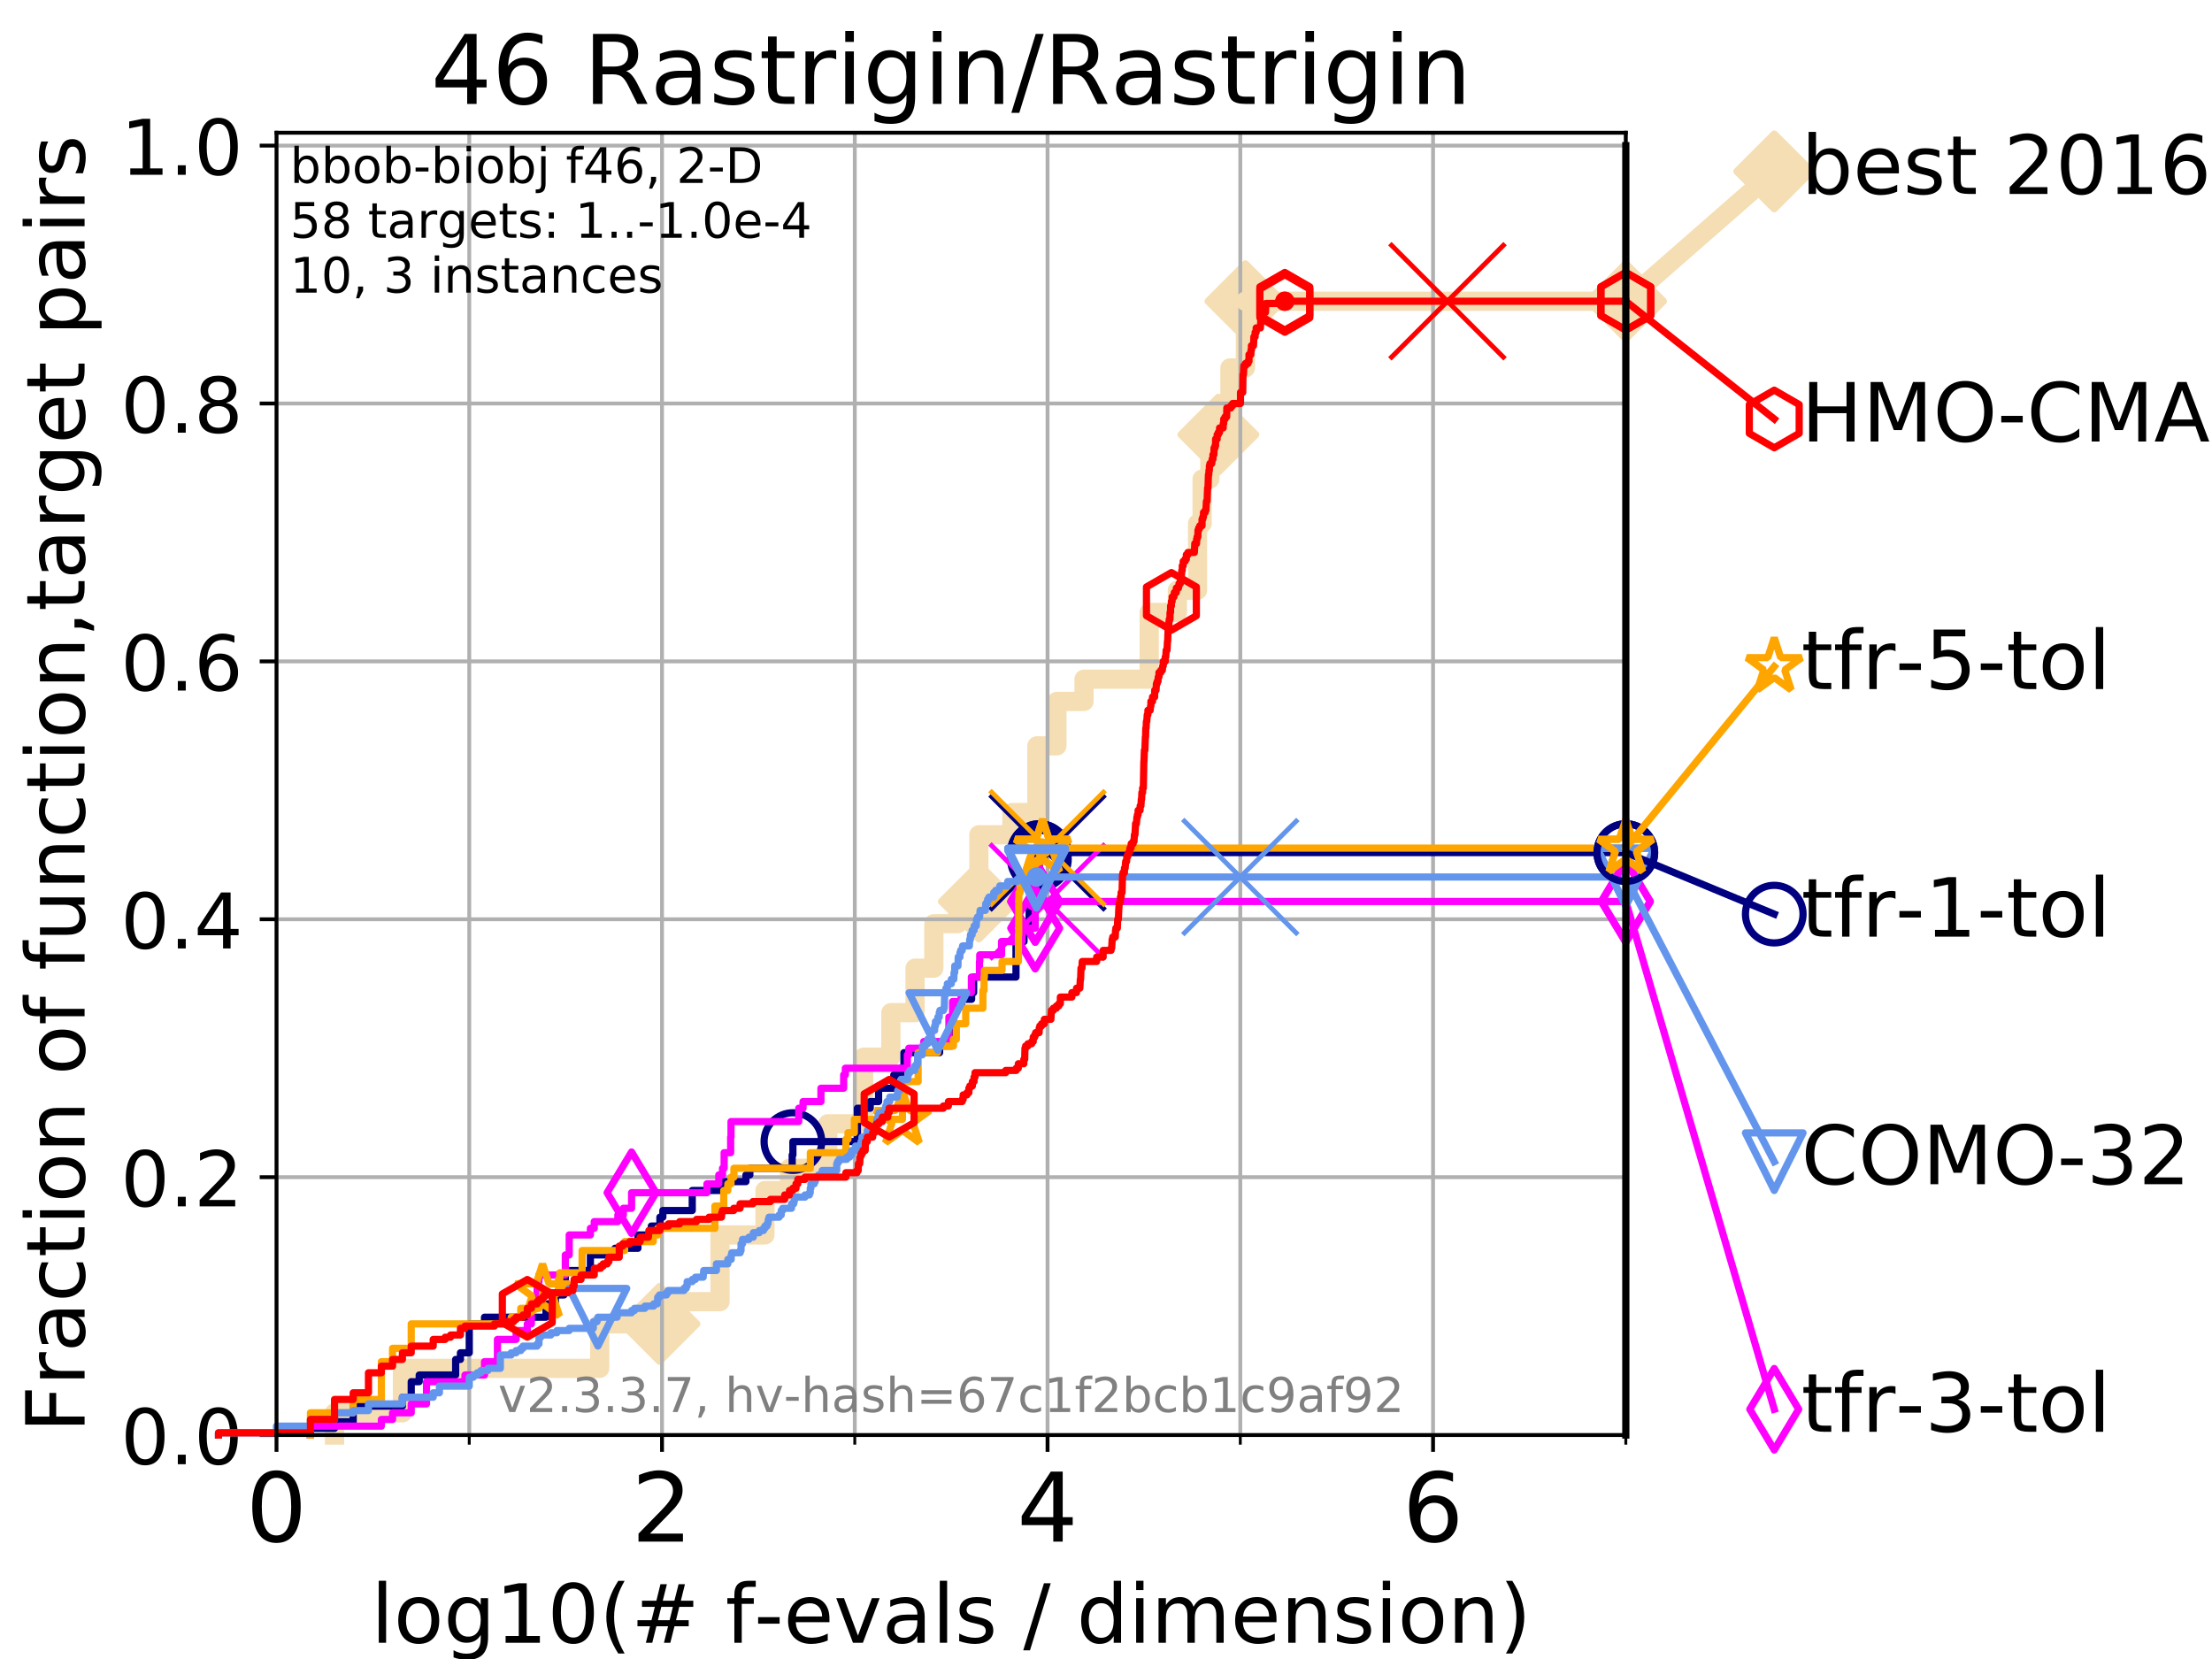 <?xml version="1.0" encoding="utf-8" standalone="no"?>
<!DOCTYPE svg PUBLIC "-//W3C//DTD SVG 1.1//EN"
  "http://www.w3.org/Graphics/SVG/1.1/DTD/svg11.dtd">
<!-- Created with matplotlib (https://matplotlib.org/) -->
<svg height="345.6pt" version="1.1" viewBox="0 0 460.8 345.6" width="460.8pt" xmlns="http://www.w3.org/2000/svg" xmlns:xlink="http://www.w3.org/1999/xlink">
 <defs>
  <style type="text/css">
*{stroke-linecap:butt;stroke-linejoin:round;}
  </style>
 </defs>
 <g id="figure_1">
  <g id="patch_1">
   <path d="M 0 345.6 
L 460.8 345.6 
L 460.8 0 
L 0 0 
z
" style="fill:#ffffff;"/>
  </g>
  <g id="axes_1">
   <g id="patch_2">
    <path d="M 57.6 298.944 
L 338.688 298.944 
L 338.688 27.648 
L 57.6 27.648 
z
" style="fill:#ffffff;"/>
   </g>
   <g id="line2d_1">
    <path d="M 69.688 298.944 
L 69.688 294.313 
L 83.83 294.313 
L 83.83 285.05 
L 124.928 285.05 
L 124.928 275.788 
L 137.38 275.788 
L 137.38 271.157 
L 149.999 271.157 
L 149.999 257.263 
L 159.355 257.263 
L 159.355 248.001 
L 164.486 248.001 
L 164.486 243.37 
L 172.434 243.37 
L 172.434 234.107 
L 179.918 234.107 
L 179.918 220.214 
L 185.585 220.214 
L 185.585 210.951 
L 190.619 210.951 
L 190.619 201.689 
L 194.534 201.689 
L 194.534 192.426 
L 199.49 192.426 
L 199.49 187.795 
L 203.92 187.795 
L 203.92 173.901 
L 210.8 173.901 
L 210.8 169.27 
L 216.003 169.27 
L 216.003 155.377 
L 220.176 155.377 
L 220.176 146.114 
L 225.822 146.114 
L 225.822 141.483 
L 239.397 141.483 
L 239.397 127.589 
L 245.26 127.589 
L 245.26 122.958 
L 249.47 122.958 
L 249.47 109.065 
L 250.415 109.065 
L 250.415 99.802 
L 252.035 99.802 
L 252.035 90.54 
L 253.811 90.54 
L 253.811 85.909 
L 256.217 85.909 
L 256.217 76.646 
L 259.448 76.646 
L 259.448 62.753 
L 338.688 62.753 
" style="fill:none;stroke:#f5deb3;stroke-linecap:square;stroke-width:4;"/>
   </g>
   <g id="line2d_2">
    <defs>
     <path d="M 0 7.778 
L 7.778 0 
L 0 -7.778 
L -7.778 0 
z
" id="mfe6a0a6684" style="stroke:#f5deb3;stroke-linejoin:miter;stroke-width:1.5;"/>
    </defs>
    <g>
     <use style="fill:#f5deb3;stroke:#f5deb3;stroke-linejoin:miter;stroke-width:1.5;" x="137.38" xlink:href="#mfe6a0a6684" y="275.788"/>
     <use style="fill:#f5deb3;stroke:#f5deb3;stroke-linejoin:miter;stroke-width:1.5;" x="203.92" xlink:href="#mfe6a0a6684" y="187.795"/>
     <use style="fill:#f5deb3;stroke:#f5deb3;stroke-linejoin:miter;stroke-width:1.5;" x="253.811" xlink:href="#mfe6a0a6684" y="90.54"/>
     <use style="fill:#f5deb3;stroke:#f5deb3;stroke-linejoin:miter;stroke-width:1.5;" x="259.448" xlink:href="#mfe6a0a6684" y="62.753"/>
     <use style="fill:#f5deb3;stroke:#f5deb3;stroke-linejoin:miter;stroke-width:1.5;" x="338.688" xlink:href="#mfe6a0a6684" y="62.753"/>
    </g>
   </g>
   <g id="line2d_3">
    <path style="fill:none;stroke:#f5deb3;stroke-linecap:square;stroke-width:4;"/>
    <g/>
   </g>
   <g id="line2d_4">
    <path d="M 338.688 62.753 
L 369.608 35.706 
" style="fill:none;stroke:#f5deb3;stroke-linecap:square;stroke-width:4;"/>
    <g>
     <use style="fill:#f5deb3;stroke:#f5deb3;stroke-linejoin:miter;stroke-width:1.5;" x="338.688" xlink:href="#mfe6a0a6684" y="62.753"/>
     <use style="fill:#f5deb3;stroke:#f5deb3;stroke-linejoin:miter;stroke-width:1.5;" x="369.608" xlink:href="#mfe6a0a6684" y="35.706"/>
    </g>
   </g>
   <g id="matplotlib.axis_1">
    <g id="xtick_1">
     <g id="line2d_5">
      <path clip-path="url(#p767a982a1b)" d="M 57.6 298.944 
L 57.6 27.648 
" style="fill:none;stroke:#b0b0b0;stroke-linecap:square;stroke-width:0.8;"/>
     </g>
     <g id="line2d_6">
      <defs>
       <path d="M 0 0 
L 0 3.5 
" id="mdc71b239e9" style="stroke:#000000;stroke-width:0.8;"/>
      </defs>
      <g>
       <use style="stroke:#000000;stroke-width:0.8;" x="57.6" xlink:href="#mdc71b239e9" y="298.944"/>
      </g>
     </g>
     <g id="text_1">
      <!-- 0 -->
      <defs>
       <path d="M 31.781 66.406 
Q 24.172 66.406 20.328 58.906 
Q 16.5 51.422 16.5 36.375 
Q 16.5 21.391 20.328 13.891 
Q 24.172 6.391 31.781 6.391 
Q 39.453 6.391 43.281 13.891 
Q 47.125 21.391 47.125 36.375 
Q 47.125 51.422 43.281 58.906 
Q 39.453 66.406 31.781 66.406 
z
M 31.781 74.219 
Q 44.047 74.219 50.516 64.516 
Q 56.984 54.828 56.984 36.375 
Q 56.984 17.969 50.516 8.266 
Q 44.047 -1.422 31.781 -1.422 
Q 19.531 -1.422 13.062 8.266 
Q 6.594 17.969 6.594 36.375 
Q 6.594 54.828 13.062 64.516 
Q 19.531 74.219 31.781 74.219 
z
" id="DejaVuSans-48"/>
      </defs>
      <g transform="translate(51.237 321.141)scale(0.2 -0.2)">
       <use xlink:href="#DejaVuSans-48"/>
      </g>
     </g>
    </g>
    <g id="xtick_2">
     <g id="line2d_7">
      <path clip-path="url(#p767a982a1b)" d="M 137.911 298.944 
L 137.911 27.648 
" style="fill:none;stroke:#b0b0b0;stroke-linecap:square;stroke-width:0.8;"/>
     </g>
     <g id="line2d_8">
      <g>
       <use style="stroke:#000000;stroke-width:0.8;" x="137.911" xlink:href="#mdc71b239e9" y="298.944"/>
      </g>
     </g>
     <g id="text_2">
      <!-- 2 -->
      <defs>
       <path d="M 19.188 8.297 
L 53.609 8.297 
L 53.609 0 
L 7.328 0 
L 7.328 8.297 
Q 12.938 14.109 22.625 23.891 
Q 32.328 33.688 34.812 36.531 
Q 39.547 41.844 41.422 45.531 
Q 43.312 49.219 43.312 52.781 
Q 43.312 58.594 39.234 62.25 
Q 35.156 65.922 28.609 65.922 
Q 23.969 65.922 18.812 64.312 
Q 13.672 62.703 7.812 59.422 
L 7.812 69.391 
Q 13.766 71.781 18.938 73 
Q 24.125 74.219 28.422 74.219 
Q 39.75 74.219 46.484 68.547 
Q 53.219 62.891 53.219 53.422 
Q 53.219 48.922 51.531 44.891 
Q 49.859 40.875 45.406 35.406 
Q 44.188 33.984 37.641 27.219 
Q 31.109 20.453 19.188 8.297 
z
" id="DejaVuSans-50"/>
      </defs>
      <g transform="translate(131.548 321.141)scale(0.2 -0.2)">
       <use xlink:href="#DejaVuSans-50"/>
      </g>
     </g>
    </g>
    <g id="xtick_3">
     <g id="line2d_9">
      <path clip-path="url(#p767a982a1b)" d="M 218.222 298.944 
L 218.222 27.648 
" style="fill:none;stroke:#b0b0b0;stroke-linecap:square;stroke-width:0.8;"/>
     </g>
     <g id="line2d_10">
      <g>
       <use style="stroke:#000000;stroke-width:0.8;" x="218.222" xlink:href="#mdc71b239e9" y="298.944"/>
      </g>
     </g>
     <g id="text_3">
      <!-- 4 -->
      <defs>
       <path d="M 37.797 64.312 
L 12.891 25.391 
L 37.797 25.391 
z
M 35.203 72.906 
L 47.609 72.906 
L 47.609 25.391 
L 58.016 25.391 
L 58.016 17.188 
L 47.609 17.188 
L 47.609 0 
L 37.797 0 
L 37.797 17.188 
L 4.891 17.188 
L 4.891 26.703 
z
" id="DejaVuSans-52"/>
      </defs>
      <g transform="translate(211.859 321.141)scale(0.2 -0.2)">
       <use xlink:href="#DejaVuSans-52"/>
      </g>
     </g>
    </g>
    <g id="xtick_4">
     <g id="line2d_11">
      <path clip-path="url(#p767a982a1b)" d="M 298.533 298.944 
L 298.533 27.648 
" style="fill:none;stroke:#b0b0b0;stroke-linecap:square;stroke-width:0.8;"/>
     </g>
     <g id="line2d_12">
      <g>
       <use style="stroke:#000000;stroke-width:0.8;" x="298.533" xlink:href="#mdc71b239e9" y="298.944"/>
      </g>
     </g>
     <g id="text_4">
      <!-- 6 -->
      <defs>
       <path d="M 33.016 40.375 
Q 26.375 40.375 22.484 35.828 
Q 18.609 31.297 18.609 23.391 
Q 18.609 15.531 22.484 10.953 
Q 26.375 6.391 33.016 6.391 
Q 39.656 6.391 43.531 10.953 
Q 47.406 15.531 47.406 23.391 
Q 47.406 31.297 43.531 35.828 
Q 39.656 40.375 33.016 40.375 
z
M 52.594 71.297 
L 52.594 62.312 
Q 48.875 64.062 45.094 64.984 
Q 41.312 65.922 37.594 65.922 
Q 27.828 65.922 22.672 59.328 
Q 17.531 52.734 16.797 39.406 
Q 19.672 43.656 24.016 45.922 
Q 28.375 48.188 33.594 48.188 
Q 44.578 48.188 50.953 41.516 
Q 57.328 34.859 57.328 23.391 
Q 57.328 12.156 50.688 5.359 
Q 44.047 -1.422 33.016 -1.422 
Q 20.359 -1.422 13.672 8.266 
Q 6.984 17.969 6.984 36.375 
Q 6.984 53.656 15.188 63.938 
Q 23.391 74.219 37.203 74.219 
Q 40.922 74.219 44.703 73.484 
Q 48.484 72.75 52.594 71.297 
z
" id="DejaVuSans-54"/>
      </defs>
      <g transform="translate(292.17 321.141)scale(0.2 -0.2)">
       <use xlink:href="#DejaVuSans-54"/>
      </g>
     </g>
    </g>
    <g id="xtick_5">
     <g id="line2d_13">
      <path clip-path="url(#p767a982a1b)" d="M 97.755 298.944 
L 97.755 27.648 
" style="fill:none;stroke:#b0b0b0;stroke-linecap:square;stroke-width:0.8;"/>
     </g>
     <g id="line2d_14">
      <defs>
       <path d="M 0 0 
L 0 2 
" id="m88b6a8b26b" style="stroke:#000000;stroke-width:0.6;"/>
      </defs>
      <g>
       <use style="stroke:#000000;stroke-width:0.6;" x="97.755" xlink:href="#m88b6a8b26b" y="298.944"/>
      </g>
     </g>
    </g>
    <g id="xtick_6">
     <g id="line2d_15">
      <path clip-path="url(#p767a982a1b)" d="M 178.066 298.944 
L 178.066 27.648 
" style="fill:none;stroke:#b0b0b0;stroke-linecap:square;stroke-width:0.8;"/>
     </g>
     <g id="line2d_16">
      <g>
       <use style="stroke:#000000;stroke-width:0.6;" x="178.066" xlink:href="#m88b6a8b26b" y="298.944"/>
      </g>
     </g>
    </g>
    <g id="xtick_7">
     <g id="line2d_17">
      <path clip-path="url(#p767a982a1b)" d="M 258.377 298.944 
L 258.377 27.648 
" style="fill:none;stroke:#b0b0b0;stroke-linecap:square;stroke-width:0.8;"/>
     </g>
     <g id="line2d_18">
      <g>
       <use style="stroke:#000000;stroke-width:0.6;" x="258.377" xlink:href="#m88b6a8b26b" y="298.944"/>
      </g>
     </g>
    </g>
    <g id="xtick_8">
     <g id="line2d_19">
      <path clip-path="url(#p767a982a1b)" d="M 338.688 298.944 
L 338.688 27.648 
" style="fill:none;stroke:#b0b0b0;stroke-linecap:square;stroke-width:0.8;"/>
     </g>
     <g id="line2d_20">
      <g>
       <use style="stroke:#000000;stroke-width:0.6;" x="338.688" xlink:href="#m88b6a8b26b" y="298.944"/>
      </g>
     </g>
    </g>
    <g id="text_5">
     <!-- log10(# f-evals / dimension) -->
     <defs>
      <path d="M 9.422 75.984 
L 18.406 75.984 
L 18.406 0 
L 9.422 0 
z
" id="DejaVuSans-108"/>
      <path d="M 30.609 48.391 
Q 23.391 48.391 19.188 42.75 
Q 14.984 37.109 14.984 27.297 
Q 14.984 17.484 19.156 11.844 
Q 23.344 6.203 30.609 6.203 
Q 37.797 6.203 41.984 11.859 
Q 46.188 17.531 46.188 27.297 
Q 46.188 37.016 41.984 42.703 
Q 37.797 48.391 30.609 48.391 
z
M 30.609 56 
Q 42.328 56 49.016 48.375 
Q 55.719 40.766 55.719 27.297 
Q 55.719 13.875 49.016 6.219 
Q 42.328 -1.422 30.609 -1.422 
Q 18.844 -1.422 12.172 6.219 
Q 5.516 13.875 5.516 27.297 
Q 5.516 40.766 12.172 48.375 
Q 18.844 56 30.609 56 
z
" id="DejaVuSans-111"/>
      <path d="M 45.406 27.984 
Q 45.406 37.75 41.375 43.109 
Q 37.359 48.484 30.078 48.484 
Q 22.859 48.484 18.828 43.109 
Q 14.797 37.75 14.797 27.984 
Q 14.797 18.266 18.828 12.891 
Q 22.859 7.516 30.078 7.516 
Q 37.359 7.516 41.375 12.891 
Q 45.406 18.266 45.406 27.984 
z
M 54.391 6.781 
Q 54.391 -7.172 48.188 -13.984 
Q 42 -20.797 29.203 -20.797 
Q 24.469 -20.797 20.266 -20.094 
Q 16.062 -19.391 12.109 -17.922 
L 12.109 -9.188 
Q 16.062 -11.328 19.922 -12.344 
Q 23.781 -13.375 27.781 -13.375 
Q 36.625 -13.375 41.016 -8.766 
Q 45.406 -4.156 45.406 5.172 
L 45.406 9.625 
Q 42.625 4.781 38.281 2.391 
Q 33.938 0 27.875 0 
Q 17.828 0 11.672 7.656 
Q 5.516 15.328 5.516 27.984 
Q 5.516 40.672 11.672 48.328 
Q 17.828 56 27.875 56 
Q 33.938 56 38.281 53.609 
Q 42.625 51.219 45.406 46.391 
L 45.406 54.688 
L 54.391 54.688 
z
" id="DejaVuSans-103"/>
      <path d="M 12.406 8.297 
L 28.516 8.297 
L 28.516 63.922 
L 10.984 60.406 
L 10.984 69.391 
L 28.422 72.906 
L 38.281 72.906 
L 38.281 8.297 
L 54.391 8.297 
L 54.391 0 
L 12.406 0 
z
" id="DejaVuSans-49"/>
      <path d="M 31 75.875 
Q 24.469 64.656 21.281 53.656 
Q 18.109 42.672 18.109 31.391 
Q 18.109 20.125 21.312 9.062 
Q 24.516 -2 31 -13.188 
L 23.188 -13.188 
Q 15.875 -1.703 12.234 9.375 
Q 8.594 20.453 8.594 31.391 
Q 8.594 42.281 12.203 53.312 
Q 15.828 64.359 23.188 75.875 
z
" id="DejaVuSans-40"/>
      <path d="M 51.125 44 
L 36.922 44 
L 32.812 27.688 
L 47.125 27.688 
z
M 43.797 71.781 
L 38.719 51.516 
L 52.984 51.516 
L 58.109 71.781 
L 65.922 71.781 
L 60.891 51.516 
L 76.125 51.516 
L 76.125 44 
L 58.984 44 
L 54.984 27.688 
L 70.516 27.688 
L 70.516 20.219 
L 53.078 20.219 
L 48 0 
L 40.188 0 
L 45.219 20.219 
L 30.906 20.219 
L 25.875 0 
L 18.016 0 
L 23.094 20.219 
L 7.719 20.219 
L 7.719 27.688 
L 24.906 27.688 
L 29 44 
L 13.281 44 
L 13.281 51.516 
L 30.906 51.516 
L 35.891 71.781 
z
" id="DejaVuSans-35"/>
      <path id="DejaVuSans-32"/>
      <path d="M 37.109 75.984 
L 37.109 68.5 
L 28.516 68.5 
Q 23.688 68.5 21.797 66.547 
Q 19.922 64.594 19.922 59.516 
L 19.922 54.688 
L 34.719 54.688 
L 34.719 47.703 
L 19.922 47.703 
L 19.922 0 
L 10.891 0 
L 10.891 47.703 
L 2.297 47.703 
L 2.297 54.688 
L 10.891 54.688 
L 10.891 58.5 
Q 10.891 67.625 15.141 71.797 
Q 19.391 75.984 28.609 75.984 
z
" id="DejaVuSans-102"/>
      <path d="M 4.891 31.391 
L 31.203 31.391 
L 31.203 23.391 
L 4.891 23.391 
z
" id="DejaVuSans-45"/>
      <path d="M 56.203 29.594 
L 56.203 25.203 
L 14.891 25.203 
Q 15.484 15.922 20.484 11.062 
Q 25.484 6.203 34.422 6.203 
Q 39.594 6.203 44.453 7.469 
Q 49.312 8.734 54.109 11.281 
L 54.109 2.781 
Q 49.266 0.734 44.188 -0.344 
Q 39.109 -1.422 33.891 -1.422 
Q 20.797 -1.422 13.156 6.188 
Q 5.516 13.812 5.516 26.812 
Q 5.516 40.234 12.766 48.109 
Q 20.016 56 32.328 56 
Q 43.359 56 49.781 48.891 
Q 56.203 41.797 56.203 29.594 
z
M 47.219 32.234 
Q 47.125 39.594 43.094 43.984 
Q 39.062 48.391 32.422 48.391 
Q 24.906 48.391 20.391 44.141 
Q 15.875 39.891 15.188 32.172 
z
" id="DejaVuSans-101"/>
      <path d="M 2.984 54.688 
L 12.5 54.688 
L 29.594 8.797 
L 46.688 54.688 
L 56.203 54.688 
L 35.688 0 
L 23.484 0 
z
" id="DejaVuSans-118"/>
      <path d="M 34.281 27.484 
Q 23.391 27.484 19.188 25 
Q 14.984 22.516 14.984 16.5 
Q 14.984 11.719 18.141 8.906 
Q 21.297 6.109 26.703 6.109 
Q 34.188 6.109 38.703 11.406 
Q 43.219 16.703 43.219 25.484 
L 43.219 27.484 
z
M 52.203 31.203 
L 52.203 0 
L 43.219 0 
L 43.219 8.297 
Q 40.141 3.328 35.547 0.953 
Q 30.953 -1.422 24.312 -1.422 
Q 15.922 -1.422 10.953 3.297 
Q 6 8.016 6 15.922 
Q 6 25.141 12.172 29.828 
Q 18.359 34.516 30.609 34.516 
L 43.219 34.516 
L 43.219 35.406 
Q 43.219 41.609 39.141 45 
Q 35.062 48.391 27.688 48.391 
Q 23 48.391 18.547 47.266 
Q 14.109 46.141 10.016 43.891 
L 10.016 52.203 
Q 14.938 54.109 19.578 55.047 
Q 24.219 56 28.609 56 
Q 40.484 56 46.344 49.844 
Q 52.203 43.703 52.203 31.203 
z
" id="DejaVuSans-97"/>
      <path d="M 44.281 53.078 
L 44.281 44.578 
Q 40.484 46.531 36.375 47.5 
Q 32.281 48.484 27.875 48.484 
Q 21.188 48.484 17.844 46.438 
Q 14.5 44.391 14.5 40.281 
Q 14.5 37.156 16.891 35.375 
Q 19.281 33.594 26.516 31.984 
L 29.594 31.297 
Q 39.156 29.25 43.188 25.516 
Q 47.219 21.781 47.219 15.094 
Q 47.219 7.469 41.188 3.016 
Q 35.156 -1.422 24.609 -1.422 
Q 20.219 -1.422 15.453 -0.562 
Q 10.688 0.297 5.422 2 
L 5.422 11.281 
Q 10.406 8.688 15.234 7.391 
Q 20.062 6.109 24.812 6.109 
Q 31.156 6.109 34.562 8.281 
Q 37.984 10.453 37.984 14.406 
Q 37.984 18.062 35.516 20.016 
Q 33.062 21.969 24.703 23.781 
L 21.578 24.516 
Q 13.234 26.266 9.516 29.906 
Q 5.812 33.547 5.812 39.891 
Q 5.812 47.609 11.281 51.797 
Q 16.75 56 26.812 56 
Q 31.781 56 36.172 55.266 
Q 40.578 54.547 44.281 53.078 
z
" id="DejaVuSans-115"/>
      <path d="M 25.391 72.906 
L 33.688 72.906 
L 8.297 -9.281 
L 0 -9.281 
z
" id="DejaVuSans-47"/>
      <path d="M 45.406 46.391 
L 45.406 75.984 
L 54.391 75.984 
L 54.391 0 
L 45.406 0 
L 45.406 8.203 
Q 42.578 3.328 38.25 0.953 
Q 33.938 -1.422 27.875 -1.422 
Q 17.969 -1.422 11.734 6.484 
Q 5.516 14.406 5.516 27.297 
Q 5.516 40.188 11.734 48.094 
Q 17.969 56 27.875 56 
Q 33.938 56 38.25 53.625 
Q 42.578 51.266 45.406 46.391 
z
M 14.797 27.297 
Q 14.797 17.391 18.875 11.75 
Q 22.953 6.109 30.078 6.109 
Q 37.203 6.109 41.297 11.75 
Q 45.406 17.391 45.406 27.297 
Q 45.406 37.203 41.297 42.844 
Q 37.203 48.484 30.078 48.484 
Q 22.953 48.484 18.875 42.844 
Q 14.797 37.203 14.797 27.297 
z
" id="DejaVuSans-100"/>
      <path d="M 9.422 54.688 
L 18.406 54.688 
L 18.406 0 
L 9.422 0 
z
M 9.422 75.984 
L 18.406 75.984 
L 18.406 64.594 
L 9.422 64.594 
z
" id="DejaVuSans-105"/>
      <path d="M 52 44.188 
Q 55.375 50.25 60.062 53.125 
Q 64.75 56 71.094 56 
Q 79.641 56 84.281 50.016 
Q 88.922 44.047 88.922 33.016 
L 88.922 0 
L 79.891 0 
L 79.891 32.719 
Q 79.891 40.578 77.094 44.375 
Q 74.312 48.188 68.609 48.188 
Q 61.625 48.188 57.562 43.547 
Q 53.516 38.922 53.516 30.906 
L 53.516 0 
L 44.484 0 
L 44.484 32.719 
Q 44.484 40.625 41.703 44.406 
Q 38.922 48.188 33.109 48.188 
Q 26.219 48.188 22.156 43.531 
Q 18.109 38.875 18.109 30.906 
L 18.109 0 
L 9.078 0 
L 9.078 54.688 
L 18.109 54.688 
L 18.109 46.188 
Q 21.188 51.219 25.484 53.609 
Q 29.781 56 35.688 56 
Q 41.656 56 45.828 52.969 
Q 50 49.953 52 44.188 
z
" id="DejaVuSans-109"/>
      <path d="M 54.891 33.016 
L 54.891 0 
L 45.906 0 
L 45.906 32.719 
Q 45.906 40.484 42.875 44.328 
Q 39.844 48.188 33.797 48.188 
Q 26.516 48.188 22.312 43.547 
Q 18.109 38.922 18.109 30.906 
L 18.109 0 
L 9.078 0 
L 9.078 54.688 
L 18.109 54.688 
L 18.109 46.188 
Q 21.344 51.125 25.703 53.562 
Q 30.078 56 35.797 56 
Q 45.219 56 50.047 50.172 
Q 54.891 44.344 54.891 33.016 
z
" id="DejaVuSans-110"/>
      <path d="M 8.016 75.875 
L 15.828 75.875 
Q 23.141 64.359 26.781 53.312 
Q 30.422 42.281 30.422 31.391 
Q 30.422 20.453 26.781 9.375 
Q 23.141 -1.703 15.828 -13.188 
L 8.016 -13.188 
Q 14.5 -2 17.703 9.062 
Q 20.906 20.125 20.906 31.391 
Q 20.906 42.672 17.703 53.656 
Q 14.5 64.656 8.016 75.875 
z
" id="DejaVuSans-41"/>
     </defs>
     <g transform="translate(77.303 342.218)scale(0.17 -0.17)">
      <use xlink:href="#DejaVuSans-108"/>
      <use x="27.783" xlink:href="#DejaVuSans-111"/>
      <use x="88.965" xlink:href="#DejaVuSans-103"/>
      <use x="152.441" xlink:href="#DejaVuSans-49"/>
      <use x="216.064" xlink:href="#DejaVuSans-48"/>
      <use x="279.688" xlink:href="#DejaVuSans-40"/>
      <use x="318.701" xlink:href="#DejaVuSans-35"/>
      <use x="402.49" xlink:href="#DejaVuSans-32"/>
      <use x="434.277" xlink:href="#DejaVuSans-102"/>
      <use x="469.404" xlink:href="#DejaVuSans-45"/>
      <use x="505.488" xlink:href="#DejaVuSans-101"/>
      <use x="567.012" xlink:href="#DejaVuSans-118"/>
      <use x="626.191" xlink:href="#DejaVuSans-97"/>
      <use x="687.471" xlink:href="#DejaVuSans-108"/>
      <use x="715.254" xlink:href="#DejaVuSans-115"/>
      <use x="767.354" xlink:href="#DejaVuSans-32"/>
      <use x="799.141" xlink:href="#DejaVuSans-47"/>
      <use x="832.832" xlink:href="#DejaVuSans-32"/>
      <use x="864.619" xlink:href="#DejaVuSans-100"/>
      <use x="928.096" xlink:href="#DejaVuSans-105"/>
      <use x="955.879" xlink:href="#DejaVuSans-109"/>
      <use x="1053.291" xlink:href="#DejaVuSans-101"/>
      <use x="1114.814" xlink:href="#DejaVuSans-110"/>
      <use x="1178.193" xlink:href="#DejaVuSans-115"/>
      <use x="1230.293" xlink:href="#DejaVuSans-105"/>
      <use x="1258.076" xlink:href="#DejaVuSans-111"/>
      <use x="1319.258" xlink:href="#DejaVuSans-110"/>
      <use x="1382.637" xlink:href="#DejaVuSans-41"/>
     </g>
    </g>
   </g>
   <g id="matplotlib.axis_2">
    <g id="ytick_1">
     <g id="line2d_21">
      <path clip-path="url(#p767a982a1b)" d="M 57.6 298.944 
L 338.688 298.944 
" style="fill:none;stroke:#b0b0b0;stroke-linecap:square;stroke-width:0.8;"/>
     </g>
     <g id="line2d_22">
      <defs>
       <path d="M 0 0 
L -3.5 0 
" id="mff4724859a" style="stroke:#000000;stroke-width:0.8;"/>
      </defs>
      <g>
       <use style="stroke:#000000;stroke-width:0.8;" x="57.6" xlink:href="#mff4724859a" y="298.944"/>
      </g>
     </g>
     <g id="text_6">
      <!-- 0.0 -->
      <defs>
       <path d="M 10.688 12.406 
L 21 12.406 
L 21 0 
L 10.688 0 
z
" id="DejaVuSans-46"/>
      </defs>
      <g transform="translate(25.155 305.023)scale(0.16 -0.16)">
       <use xlink:href="#DejaVuSans-48"/>
       <use x="63.623" xlink:href="#DejaVuSans-46"/>
       <use x="95.41" xlink:href="#DejaVuSans-48"/>
      </g>
     </g>
    </g>
    <g id="ytick_2">
     <g id="line2d_23">
      <path clip-path="url(#p767a982a1b)" d="M 57.6 245.222 
L 338.688 245.222 
" style="fill:none;stroke:#b0b0b0;stroke-linecap:square;stroke-width:0.8;"/>
     </g>
     <g id="line2d_24">
      <g>
       <use style="stroke:#000000;stroke-width:0.8;" x="57.6" xlink:href="#mff4724859a" y="245.222"/>
      </g>
     </g>
     <g id="text_7">
      <!-- 0.2 -->
      <g transform="translate(25.155 251.301)scale(0.16 -0.16)">
       <use xlink:href="#DejaVuSans-48"/>
       <use x="63.623" xlink:href="#DejaVuSans-46"/>
       <use x="95.41" xlink:href="#DejaVuSans-50"/>
      </g>
     </g>
    </g>
    <g id="ytick_3">
     <g id="line2d_25">
      <path clip-path="url(#p767a982a1b)" d="M 57.6 191.5 
L 338.688 191.5 
" style="fill:none;stroke:#b0b0b0;stroke-linecap:square;stroke-width:0.8;"/>
     </g>
     <g id="line2d_26">
      <g>
       <use style="stroke:#000000;stroke-width:0.8;" x="57.6" xlink:href="#mff4724859a" y="191.5"/>
      </g>
     </g>
     <g id="text_8">
      <!-- 0.4 -->
      <g transform="translate(25.155 197.579)scale(0.16 -0.16)">
       <use xlink:href="#DejaVuSans-48"/>
       <use x="63.623" xlink:href="#DejaVuSans-46"/>
       <use x="95.41" xlink:href="#DejaVuSans-52"/>
      </g>
     </g>
    </g>
    <g id="ytick_4">
     <g id="line2d_27">
      <path clip-path="url(#p767a982a1b)" d="M 57.6 137.778 
L 338.688 137.778 
" style="fill:none;stroke:#b0b0b0;stroke-linecap:square;stroke-width:0.8;"/>
     </g>
     <g id="line2d_28">
      <g>
       <use style="stroke:#000000;stroke-width:0.8;" x="57.6" xlink:href="#mff4724859a" y="137.778"/>
      </g>
     </g>
     <g id="text_9">
      <!-- 0.6 -->
      <g transform="translate(25.155 143.857)scale(0.16 -0.16)">
       <use xlink:href="#DejaVuSans-48"/>
       <use x="63.623" xlink:href="#DejaVuSans-46"/>
       <use x="95.41" xlink:href="#DejaVuSans-54"/>
      </g>
     </g>
    </g>
    <g id="ytick_5">
     <g id="line2d_29">
      <path clip-path="url(#p767a982a1b)" d="M 57.6 84.056 
L 338.688 84.056 
" style="fill:none;stroke:#b0b0b0;stroke-linecap:square;stroke-width:0.8;"/>
     </g>
     <g id="line2d_30">
      <g>
       <use style="stroke:#000000;stroke-width:0.8;" x="57.6" xlink:href="#mff4724859a" y="84.056"/>
      </g>
     </g>
     <g id="text_10">
      <!-- 0.8 -->
      <defs>
       <path d="M 31.781 34.625 
Q 24.75 34.625 20.719 30.859 
Q 16.703 27.094 16.703 20.516 
Q 16.703 13.922 20.719 10.156 
Q 24.75 6.391 31.781 6.391 
Q 38.812 6.391 42.859 10.172 
Q 46.922 13.969 46.922 20.516 
Q 46.922 27.094 42.891 30.859 
Q 38.875 34.625 31.781 34.625 
z
M 21.922 38.812 
Q 15.578 40.375 12.031 44.719 
Q 8.5 49.078 8.5 55.328 
Q 8.5 64.062 14.719 69.141 
Q 20.953 74.219 31.781 74.219 
Q 42.672 74.219 48.875 69.141 
Q 55.078 64.062 55.078 55.328 
Q 55.078 49.078 51.531 44.719 
Q 48 40.375 41.703 38.812 
Q 48.828 37.156 52.797 32.312 
Q 56.781 27.484 56.781 20.516 
Q 56.781 9.906 50.312 4.234 
Q 43.844 -1.422 31.781 -1.422 
Q 19.734 -1.422 13.25 4.234 
Q 6.781 9.906 6.781 20.516 
Q 6.781 27.484 10.781 32.312 
Q 14.797 37.156 21.922 38.812 
z
M 18.312 54.391 
Q 18.312 48.734 21.844 45.562 
Q 25.391 42.391 31.781 42.391 
Q 38.141 42.391 41.719 45.562 
Q 45.312 48.734 45.312 54.391 
Q 45.312 60.062 41.719 63.234 
Q 38.141 66.406 31.781 66.406 
Q 25.391 66.406 21.844 63.234 
Q 18.312 60.062 18.312 54.391 
z
" id="DejaVuSans-56"/>
      </defs>
      <g transform="translate(25.155 90.135)scale(0.16 -0.16)">
       <use xlink:href="#DejaVuSans-48"/>
       <use x="63.623" xlink:href="#DejaVuSans-46"/>
       <use x="95.41" xlink:href="#DejaVuSans-56"/>
      </g>
     </g>
    </g>
    <g id="ytick_6">
     <g id="line2d_31">
      <path clip-path="url(#p767a982a1b)" d="M 57.6 30.334 
L 338.688 30.334 
" style="fill:none;stroke:#b0b0b0;stroke-linecap:square;stroke-width:0.8;"/>
     </g>
     <g id="line2d_32">
      <g>
       <use style="stroke:#000000;stroke-width:0.8;" x="57.6" xlink:href="#mff4724859a" y="30.334"/>
      </g>
     </g>
     <g id="text_11">
      <!-- 1.0 -->
      <g transform="translate(25.155 36.413)scale(0.16 -0.16)">
       <use xlink:href="#DejaVuSans-49"/>
       <use x="63.623" xlink:href="#DejaVuSans-46"/>
       <use x="95.41" xlink:href="#DejaVuSans-48"/>
      </g>
     </g>
    </g>
    <g id="text_12">
     <!-- Fraction of function,target pairs -->
     <defs>
      <path d="M 9.812 72.906 
L 51.703 72.906 
L 51.703 64.594 
L 19.672 64.594 
L 19.672 43.109 
L 48.578 43.109 
L 48.578 34.812 
L 19.672 34.812 
L 19.672 0 
L 9.812 0 
z
" id="DejaVuSans-70"/>
      <path d="M 41.109 46.297 
Q 39.594 47.172 37.812 47.578 
Q 36.031 48 33.891 48 
Q 26.266 48 22.188 43.047 
Q 18.109 38.094 18.109 28.812 
L 18.109 0 
L 9.078 0 
L 9.078 54.688 
L 18.109 54.688 
L 18.109 46.188 
Q 20.953 51.172 25.484 53.578 
Q 30.031 56 36.531 56 
Q 37.453 56 38.578 55.875 
Q 39.703 55.766 41.062 55.516 
z
" id="DejaVuSans-114"/>
      <path d="M 48.781 52.594 
L 48.781 44.188 
Q 44.969 46.297 41.141 47.344 
Q 37.312 48.391 33.406 48.391 
Q 24.656 48.391 19.812 42.844 
Q 14.984 37.312 14.984 27.297 
Q 14.984 17.281 19.812 11.734 
Q 24.656 6.203 33.406 6.203 
Q 37.312 6.203 41.141 7.25 
Q 44.969 8.297 48.781 10.406 
L 48.781 2.094 
Q 45.016 0.344 40.984 -0.531 
Q 36.969 -1.422 32.422 -1.422 
Q 20.062 -1.422 12.781 6.344 
Q 5.516 14.109 5.516 27.297 
Q 5.516 40.672 12.859 48.328 
Q 20.219 56 33.016 56 
Q 37.156 56 41.109 55.141 
Q 45.062 54.297 48.781 52.594 
z
" id="DejaVuSans-99"/>
      <path d="M 18.312 70.219 
L 18.312 54.688 
L 36.812 54.688 
L 36.812 47.703 
L 18.312 47.703 
L 18.312 18.016 
Q 18.312 11.328 20.141 9.422 
Q 21.969 7.516 27.594 7.516 
L 36.812 7.516 
L 36.812 0 
L 27.594 0 
Q 17.188 0 13.234 3.875 
Q 9.281 7.766 9.281 18.016 
L 9.281 47.703 
L 2.688 47.703 
L 2.688 54.688 
L 9.281 54.688 
L 9.281 70.219 
z
" id="DejaVuSans-116"/>
      <path d="M 8.5 21.578 
L 8.5 54.688 
L 17.484 54.688 
L 17.484 21.922 
Q 17.484 14.156 20.5 10.266 
Q 23.531 6.391 29.594 6.391 
Q 36.859 6.391 41.078 11.031 
Q 45.312 15.672 45.312 23.688 
L 45.312 54.688 
L 54.297 54.688 
L 54.297 0 
L 45.312 0 
L 45.312 8.406 
Q 42.047 3.422 37.719 1 
Q 33.406 -1.422 27.688 -1.422 
Q 18.266 -1.422 13.375 4.438 
Q 8.5 10.297 8.5 21.578 
z
M 31.109 56 
z
" id="DejaVuSans-117"/>
      <path d="M 11.719 12.406 
L 22.016 12.406 
L 22.016 4 
L 14.016 -11.625 
L 7.719 -11.625 
L 11.719 4 
z
" id="DejaVuSans-44"/>
      <path d="M 18.109 8.203 
L 18.109 -20.797 
L 9.078 -20.797 
L 9.078 54.688 
L 18.109 54.688 
L 18.109 46.391 
Q 20.953 51.266 25.266 53.625 
Q 29.594 56 35.594 56 
Q 45.562 56 51.781 48.094 
Q 58.016 40.188 58.016 27.297 
Q 58.016 14.406 51.781 6.484 
Q 45.562 -1.422 35.594 -1.422 
Q 29.594 -1.422 25.266 0.953 
Q 20.953 3.328 18.109 8.203 
z
M 48.688 27.297 
Q 48.688 37.203 44.609 42.844 
Q 40.531 48.484 33.406 48.484 
Q 26.266 48.484 22.188 42.844 
Q 18.109 37.203 18.109 27.297 
Q 18.109 17.391 22.188 11.75 
Q 26.266 6.109 33.406 6.109 
Q 40.531 6.109 44.609 11.75 
Q 48.688 17.391 48.688 27.297 
z
" id="DejaVuSans-112"/>
     </defs>
     <g transform="translate(17.62 298.435)rotate(-90)scale(0.17 -0.17)">
      <use xlink:href="#DejaVuSans-70"/>
      <use x="57.41" xlink:href="#DejaVuSans-114"/>
      <use x="98.523" xlink:href="#DejaVuSans-97"/>
      <use x="159.803" xlink:href="#DejaVuSans-99"/>
      <use x="214.783" xlink:href="#DejaVuSans-116"/>
      <use x="253.992" xlink:href="#DejaVuSans-105"/>
      <use x="281.775" xlink:href="#DejaVuSans-111"/>
      <use x="342.957" xlink:href="#DejaVuSans-110"/>
      <use x="406.336" xlink:href="#DejaVuSans-32"/>
      <use x="438.123" xlink:href="#DejaVuSans-111"/>
      <use x="499.305" xlink:href="#DejaVuSans-102"/>
      <use x="534.51" xlink:href="#DejaVuSans-32"/>
      <use x="566.297" xlink:href="#DejaVuSans-102"/>
      <use x="601.502" xlink:href="#DejaVuSans-117"/>
      <use x="664.881" xlink:href="#DejaVuSans-110"/>
      <use x="728.26" xlink:href="#DejaVuSans-99"/>
      <use x="783.24" xlink:href="#DejaVuSans-116"/>
      <use x="822.449" xlink:href="#DejaVuSans-105"/>
      <use x="850.232" xlink:href="#DejaVuSans-111"/>
      <use x="911.414" xlink:href="#DejaVuSans-110"/>
      <use x="974.793" xlink:href="#DejaVuSans-44"/>
      <use x="1006.58" xlink:href="#DejaVuSans-116"/>
      <use x="1045.789" xlink:href="#DejaVuSans-97"/>
      <use x="1107.068" xlink:href="#DejaVuSans-114"/>
      <use x="1148.166" xlink:href="#DejaVuSans-103"/>
      <use x="1211.643" xlink:href="#DejaVuSans-101"/>
      <use x="1273.166" xlink:href="#DejaVuSans-116"/>
      <use x="1312.375" xlink:href="#DejaVuSans-32"/>
      <use x="1344.162" xlink:href="#DejaVuSans-112"/>
      <use x="1407.639" xlink:href="#DejaVuSans-97"/>
      <use x="1468.918" xlink:href="#DejaVuSans-105"/>
      <use x="1496.701" xlink:href="#DejaVuSans-114"/>
      <use x="1537.814" xlink:href="#DejaVuSans-115"/>
     </g>
    </g>
   </g>
   <g id="line2d_33">
    <defs>
     <path d="M 0 1.5 
C 0.398 1.5 0.779 1.342 1.061 1.061 
C 1.342 0.779 1.5 0.398 1.5 0 
C 1.5 -0.398 1.342 -0.779 1.061 -1.061 
C 0.779 -1.342 0.398 -1.5 0 -1.5 
C -0.398 -1.5 -0.779 -1.342 -1.061 -1.061 
C -1.342 -0.779 -1.5 -0.398 -1.5 0 
C -1.5 0.398 -1.342 0.779 -1.061 1.061 
C -0.779 1.342 -0.398 1.5 0 1.5 
z
" id="m1eb4849b63" style="stroke:#f5deb3;"/>
    </defs>
    <g>
     <use style="fill:#f5deb3;stroke:#f5deb3;" x="259.448" xlink:href="#m1eb4849b63" y="62.753"/>
     <use style="fill:#f5deb3;stroke:#f5deb3;" x="259.448" xlink:href="#m1eb4849b63" y="62.753"/>
    </g>
   </g>
   <g id="line2d_34">
    <defs>
     <path d="M 0 1.5 
C 0.398 1.5 0.779 1.342 1.061 1.061 
C 1.342 0.779 1.5 0.398 1.5 0 
C 1.5 -0.398 1.342 -0.779 1.061 -1.061 
C 0.779 -1.342 0.398 -1.5 0 -1.5 
C -0.398 -1.5 -0.779 -1.342 -1.061 -1.061 
C -1.342 -0.779 -1.5 -0.398 -1.5 0 
C -1.5 0.398 -1.342 0.779 -1.061 1.061 
C -0.779 1.342 -0.398 1.5 0 1.5 
z
" id="md38a0403cc" style="stroke:#000080;"/>
    </defs>
    <g>
     <use style="fill:#000080;stroke:#000080;" x="216.525" xlink:href="#md38a0403cc" y="177.606"/>
     <use style="fill:#000080;stroke:#000080;" x="216.525" xlink:href="#md38a0403cc" y="177.606"/>
    </g>
   </g>
   <g id="line2d_35">
    <path d="M 64.671 298.944 
L 64.671 297.555 
L 69.688 297.555 
L 69.688 296.165 
L 73.579 296.165 
L 73.579 292.923 
L 83.83 292.923 
L 83.83 291.071 
L 85.667 291.071 
L 85.667 287.829 
L 87.33 287.829 
L 87.33 286.44 
L 94.921 286.44 
L 94.921 283.198 
L 95.918 283.198 
L 95.918 281.809 
L 97.755 281.809 
L 97.755 275.788 
L 100.935 275.788 
L 100.935 274.399 
L 113.735 274.399 
L 113.735 273.009 
L 114.08 273.009 
L 114.08 271.62 
L 115.711 271.62 
L 115.711 269.767 
L 117.486 269.767 
L 117.486 266.526 
L 117.765 266.526 
L 117.765 264.673 
L 122.989 264.673 
L 122.989 261.431 
L 128.108 261.431 
L 128.108 260.042 
L 132.894 260.042 
L 132.894 257.263 
L 135.682 257.263 
L 135.682 255.411 
L 137.469 255.411 
L 137.469 253.558 
L 138.084 253.558 
L 138.084 252.169 
L 144.209 252.169 
L 144.209 248.001 
L 150.172 248.001 
L 150.172 246.148 
L 155.393 246.148 
L 155.393 244.759 
L 156.206 244.759 
L 156.206 243.37 
L 165.029 243.37 
L 165.029 240.591 
L 165.175 240.591 
L 165.175 237.812 
L 178.616 237.812 
L 178.616 230.865 
L 181.289 230.865 
L 181.289 229.476 
L 183.026 229.476 
L 183.026 226.697 
L 186.192 226.697 
L 186.192 223.918 
L 187.691 223.918 
L 187.691 222.529 
L 188.307 222.529 
L 188.307 219.287 
L 195.736 219.287 
L 195.736 217.898 
L 198.392 217.898 
L 198.392 214.193 
L 198.554 214.193 
L 198.554 210.951 
L 198.64 210.951 
L 198.64 209.562 
L 200.347 209.562 
L 200.347 208.172 
L 202.407 208.172 
L 202.407 206.783 
L 202.827 206.783 
L 202.827 203.541 
L 211.648 203.541 
L 211.648 196.131 
L 213.326 196.131 
L 213.326 194.279 
L 214.387 194.279 
L 214.387 189.648 
L 214.611 189.648 
L 214.611 185.016 
L 214.646 185.016 
L 214.646 183.164 
L 216.508 183.164 
L 216.508 180.385 
L 216.516 180.385 
L 216.516 178.996 
L 216.525 178.996 
L 216.525 177.606 
L 338.688 177.606 
" style="fill:none;stroke:#000080;stroke-linecap:square;stroke-width:1.5;"/>
   </g>
   <g id="line2d_36">
    <defs>
     <path d="M 0 6 
C 1.591 6 3.117 5.368 4.243 4.243 
C 5.368 3.117 6 1.591 6 0 
C 6 -1.591 5.368 -3.117 4.243 -4.243 
C 3.117 -5.368 1.591 -6 0 -6 
C -1.591 -6 -3.117 -5.368 -4.243 -4.243 
C -5.368 -3.117 -6 -1.591 -6 0 
C -6 1.591 -5.368 3.117 -4.243 4.243 
C -3.117 5.368 -1.591 6 0 6 
z
" id="m52f2536927" style="stroke:#000080;stroke-width:1.5;"/>
    </defs>
    <g>
     <use style="fill-opacity:0;stroke:#000080;stroke-width:1.5;" x="165.175" xlink:href="#m52f2536927" y="237.812"/>
     <use style="fill-opacity:0;stroke:#000080;stroke-width:1.5;" x="216.525" xlink:href="#m52f2536927" y="178.996"/>
     <use style="fill-opacity:0;stroke:#000080;stroke-width:1.5;" x="216.525" xlink:href="#m52f2536927" y="177.606"/>
     <use style="fill-opacity:0;stroke:#000080;stroke-width:1.5;" x="216.525" xlink:href="#m52f2536927" y="177.606"/>
     <use style="fill-opacity:0;stroke:#000080;stroke-width:1.5;" x="338.688" xlink:href="#m52f2536927" y="177.606"/>
    </g>
   </g>
   <g id="line2d_37">
    <path style="fill:none;stroke:#000080;stroke-linecap:square;stroke-width:1.5;"/>
    <g/>
   </g>
   <g id="line2d_38">
    <path clip-path="url(#p767a982a1b)" d="M 218.225 177.606 
" style="fill:none;stroke:#000080;stroke-linecap:square;stroke-width:1.5;"/>
    <defs>
     <path d="M -12 12 
L 12 -12 
M -12 -12 
L 12 12 
" id="mee9537ae4f" style="stroke:#000080;"/>
    </defs>
    <g clip-path="url(#p767a982a1b)">
     <use style="fill:#000080;stroke:#000080;" x="218.225" xlink:href="#mee9537ae4f" y="177.606"/>
    </g>
   </g>
   <g id="line2d_39">
    <defs>
     <path d="M 0 1.5 
C 0.398 1.5 0.779 1.342 1.061 1.061 
C 1.342 0.779 1.5 0.398 1.5 0 
C 1.5 -0.398 1.342 -0.779 1.061 -1.061 
C 0.779 -1.342 0.398 -1.5 0 -1.5 
C -0.398 -1.5 -0.779 -1.342 -1.061 -1.061 
C -1.342 -0.779 -1.5 -0.398 -1.5 0 
C -1.5 0.398 -1.342 0.779 -1.061 1.061 
C -0.779 1.342 -0.398 1.5 0 1.5 
z
" id="mc0dff282db" style="stroke:#ff00ff;"/>
    </defs>
    <g>
     <use style="fill:#ff00ff;stroke:#ff00ff;" x="215.652" xlink:href="#mc0dff282db" y="187.795"/>
     <use style="fill:#ff00ff;stroke:#ff00ff;" x="215.652" xlink:href="#mc0dff282db" y="187.795"/>
    </g>
   </g>
   <g id="line2d_40">
    <path d="M 64.671 298.944 
L 64.671 297.092 
L 79.447 297.092 
L 79.447 295.702 
L 81.776 295.702 
L 81.776 294.313 
L 85.667 294.313 
L 85.667 292.46 
L 88.847 292.46 
L 88.847 287.829 
L 96.861 287.829 
L 96.861 286.44 
L 100.935 286.44 
L 100.935 283.661 
L 103.623 283.661 
L 103.623 279.03 
L 107.515 279.03 
L 107.515 277.177 
L 109.843 277.177 
L 109.843 275.788 
L 110.694 275.788 
L 110.694 272.546 
L 111.897 272.546 
L 111.897 266.989 
L 112.281 266.989 
L 112.281 265.599 
L 117.765 265.599 
L 117.765 261.431 
L 118.577 261.431 
L 118.577 257.263 
L 122.989 257.263 
L 122.989 255.874 
L 123.791 255.874 
L 123.791 254.484 
L 128.709 254.484 
L 128.709 253.095 
L 129.853 253.095 
L 129.853 251.706 
L 131.566 251.706 
L 131.566 248.464 
L 147.267 248.464 
L 147.267 246.611 
L 149.735 246.611 
L 149.735 244.759 
L 150.514 244.759 
L 150.514 243.37 
L 150.85 243.37 
L 150.85 240.128 
L 152.207 240.128 
L 152.207 236.886 
L 152.284 236.886 
L 152.284 233.644 
L 166.392 233.644 
L 166.392 230.865 
L 167.288 230.865 
L 167.288 229.476 
L 171.017 229.476 
L 171.017 226.697 
L 175.748 226.697 
L 175.748 223.918 
L 176.102 223.918 
L 176.102 222.529 
L 189.015 222.529 
L 189.015 219.75 
L 189.315 219.75 
L 189.315 218.361 
L 192.432 218.361 
L 192.432 216.972 
L 197.673 216.972 
L 197.673 211.877 
L 198.44 211.877 
L 198.44 208.635 
L 200.208 208.635 
L 200.208 206.783 
L 202.357 206.783 
L 202.357 203.541 
L 204.039 203.541 
L 204.039 200.299 
L 204.096 200.299 
L 204.096 198.91 
L 208.641 198.91 
L 208.641 196.131 
L 212.88 196.131 
L 212.88 194.742 
L 212.923 194.742 
L 212.923 193.353 
L 215.652 193.353 
L 215.652 187.795 
L 338.688 187.795 
" style="fill:none;stroke:#ff00ff;stroke-linecap:square;stroke-width:1.5;"/>
   </g>
   <g id="line2d_41">
    <defs>
     <path d="M 0 8.485 
L 5.091 0 
L 0 -8.485 
L -5.091 0 
z
" id="m1f575d2556" style="stroke:#ff00ff;stroke-linejoin:miter;stroke-width:1.5;"/>
    </defs>
    <g>
     <use style="fill-opacity:0;stroke:#ff00ff;stroke-linejoin:miter;stroke-width:1.5;" x="131.566" xlink:href="#m1f575d2556" y="248.464"/>
     <use style="fill-opacity:0;stroke:#ff00ff;stroke-linejoin:miter;stroke-width:1.5;" x="215.652" xlink:href="#m1f575d2556" y="193.353"/>
     <use style="fill-opacity:0;stroke:#ff00ff;stroke-linejoin:miter;stroke-width:1.5;" x="215.652" xlink:href="#m1f575d2556" y="187.795"/>
     <use style="fill-opacity:0;stroke:#ff00ff;stroke-linejoin:miter;stroke-width:1.5;" x="215.652" xlink:href="#m1f575d2556" y="187.795"/>
     <use style="fill-opacity:0;stroke:#ff00ff;stroke-linejoin:miter;stroke-width:1.5;" x="338.688" xlink:href="#m1f575d2556" y="187.795"/>
    </g>
   </g>
   <g id="line2d_42">
    <path style="fill:none;stroke:#ff00ff;stroke-linecap:square;stroke-width:1.5;"/>
    <g/>
   </g>
   <g id="line2d_43">
    <path clip-path="url(#p767a982a1b)" d="M 218.225 187.795 
" style="fill:none;stroke:#ff00ff;stroke-linecap:square;stroke-width:1.5;"/>
    <defs>
     <path d="M -12 12 
L 12 -12 
M -12 -12 
L 12 12 
" id="mec99992041" style="stroke:#ff00ff;"/>
    </defs>
    <g clip-path="url(#p767a982a1b)">
     <use style="fill:#ff00ff;stroke:#ff00ff;" x="218.225" xlink:href="#mec99992041" y="187.795"/>
    </g>
   </g>
   <g id="line2d_44">
    <defs>
     <path d="M 0 1.5 
C 0.398 1.5 0.779 1.342 1.061 1.061 
C 1.342 0.779 1.5 0.398 1.5 0 
C 1.5 -0.398 1.342 -0.779 1.061 -1.061 
C 0.779 -1.342 0.398 -1.5 0 -1.5 
C -0.398 -1.5 -0.779 -1.342 -1.061 -1.061 
C -1.342 -0.779 -1.5 -0.398 -1.5 0 
C -1.5 0.398 -1.342 0.779 -1.061 1.061 
C -0.779 1.342 -0.398 1.5 0 1.5 
z
" id="me0af5a69d9" style="stroke:#ffa500;"/>
    </defs>
    <g>
     <use style="fill:#ffa500;stroke:#ffa500;" x="217.187" xlink:href="#me0af5a69d9" y="176.68"/>
     <use style="fill:#ffa500;stroke:#ffa500;" x="217.187" xlink:href="#me0af5a69d9" y="176.68"/>
    </g>
   </g>
   <g id="line2d_45">
    <path d="M 64.671 298.944 
L 64.671 294.313 
L 73.579 294.313 
L 73.579 291.534 
L 79.447 291.534 
L 79.447 283.661 
L 81.776 283.661 
L 81.776 280.882 
L 85.667 280.882 
L 85.667 275.788 
L 106.489 275.788 
L 106.489 274.399 
L 108.484 274.399 
L 108.484 272.546 
L 112.281 272.546 
L 112.281 270.694 
L 113.023 270.694 
L 113.023 269.304 
L 116.323 269.304 
L 116.323 266.526 
L 116.621 266.526 
L 116.621 265.136 
L 121.265 265.136 
L 121.265 260.505 
L 130.128 260.505 
L 130.128 258.653 
L 136.073 258.653 
L 136.073 257.263 
L 137.016 257.263 
L 137.016 255.874 
L 148.92 255.874 
L 148.92 251.243 
L 150.766 251.243 
L 150.766 248.001 
L 151.621 248.001 
L 151.621 246.611 
L 152.284 246.611 
L 152.284 245.222 
L 152.885 245.222 
L 152.885 243.37 
L 168.806 243.37 
L 168.806 240.128 
L 176.2 240.128 
L 176.2 237.349 
L 176.65 237.349 
L 176.65 235.96 
L 177.979 235.96 
L 177.979 233.181 
L 187.994 233.181 
L 187.994 225.308 
L 191.265 225.308 
L 191.265 219.287 
L 195.317 219.287 
L 195.317 217.898 
L 198.613 217.898 
L 198.613 216.509 
L 199.225 216.509 
L 199.225 213.267 
L 201.175 213.267 
L 201.175 210.025 
L 204.757 210.025 
L 204.757 206.32 
L 204.997 206.32 
L 204.997 203.541 
L 205.062 203.541 
L 205.062 202.152 
L 208.742 202.152 
L 208.742 200.299 
L 212.158 200.299 
L 212.158 194.742 
L 212.213 194.742 
L 212.213 192.889 
L 212.222 192.889 
L 212.222 188.721 
L 212.223 188.721 
L 212.223 187.332 
L 212.256 187.332 
L 212.256 185.943 
L 212.509 185.943 
L 212.509 182.238 
L 214.68 182.238 
L 214.68 180.848 
L 214.723 180.848 
L 214.723 179.459 
L 217.187 179.459 
L 217.187 176.68 
L 338.688 176.68 
" style="fill:none;stroke:#ffa500;stroke-linecap:square;stroke-width:1.5;"/>
   </g>
   <g id="line2d_46">
    <defs>
     <path d="M 0 -6 
L -1.347 -1.854 
L -5.706 -1.854 
L -2.18 0.708 
L -3.527 4.854 
L -0 2.292 
L 3.527 4.854 
L 2.18 0.708 
L 5.706 -1.854 
L 1.347 -1.854 
z
" id="m6b9709afec" style="stroke:#ffa500;stroke-linejoin:bevel;stroke-width:1.5;"/>
    </defs>
    <g>
     <use style="fill-opacity:0;stroke:#ffa500;stroke-linejoin:bevel;stroke-width:1.5;" x="113.023" xlink:href="#m6b9709afec" y="269.304"/>
     <use style="fill-opacity:0;stroke:#ffa500;stroke-linejoin:bevel;stroke-width:1.5;" x="187.994" xlink:href="#m6b9709afec" y="233.181"/>
     <use style="fill-opacity:0;stroke:#ffa500;stroke-linejoin:bevel;stroke-width:1.5;" x="217.187" xlink:href="#m6b9709afec" y="176.68"/>
     <use style="fill-opacity:0;stroke:#ffa500;stroke-linejoin:bevel;stroke-width:1.5;" x="217.187" xlink:href="#m6b9709afec" y="176.68"/>
     <use style="fill-opacity:0;stroke:#ffa500;stroke-linejoin:bevel;stroke-width:1.5;" x="338.688" xlink:href="#m6b9709afec" y="176.68"/>
    </g>
   </g>
   <g id="line2d_47">
    <path style="fill:none;stroke:#ffa500;stroke-linecap:square;stroke-width:1.5;"/>
    <g/>
   </g>
   <g id="line2d_48">
    <path clip-path="url(#p767a982a1b)" d="M 218.225 176.68 
" style="fill:none;stroke:#ffa500;stroke-linecap:square;stroke-width:1.5;"/>
    <defs>
     <path d="M -12 12 
L 12 -12 
M -12 -12 
L 12 12 
" id="mebe05f5917" style="stroke:#ffa500;"/>
    </defs>
    <g clip-path="url(#p767a982a1b)">
     <use style="fill:#ffa500;stroke:#ffa500;" x="218.225" xlink:href="#mebe05f5917" y="176.68"/>
    </g>
   </g>
   <g id="line2d_49">
    <defs>
     <path d="M 0 1.5 
C 0.398 1.5 0.779 1.342 1.061 1.061 
C 1.342 0.779 1.5 0.398 1.5 0 
C 1.5 -0.398 1.342 -0.779 1.061 -1.061 
C 0.779 -1.342 0.398 -1.5 0 -1.5 
C -0.398 -1.5 -0.779 -1.342 -1.061 -1.061 
C -1.342 -0.779 -1.5 -0.398 -1.5 0 
C -1.5 0.398 -1.342 0.779 -1.061 1.061 
C -0.779 1.342 -0.398 1.5 0 1.5 
z
" id="m15fce15c0c" style="stroke:#6495ed;"/>
    </defs>
    <g>
     <use style="fill:#6495ed;stroke:#6495ed;" x="215.929" xlink:href="#m15fce15c0c" y="182.701"/>
     <use style="fill:#6495ed;stroke:#6495ed;" x="215.929" xlink:href="#m15fce15c0c" y="182.701"/>
    </g>
   </g>
   <g id="line2d_50">
    <path d="M 45.512 298.944 
L 45.512 298.481 
L 57.6 298.481 
L 57.6 297.092 
L 64.671 297.092 
L 64.671 295.702 
L 69.688 295.702 
L 69.688 294.313 
L 73.579 294.313 
L 73.579 293.85 
L 76.759 293.85 
L 76.759 292.46 
L 83.83 292.46 
L 83.83 291.071 
L 90.243 291.071 
L 90.243 290.145 
L 91.535 290.145 
L 91.535 288.755 
L 97.755 288.755 
L 97.755 286.903 
L 98.606 286.903 
L 98.606 286.44 
L 99.418 286.44 
L 99.418 285.977 
L 100.193 285.977 
L 100.193 285.514 
L 101.647 285.514 
L 101.647 285.05 
L 104.235 285.05 
L 104.235 282.272 
L 106.489 282.272 
L 106.489 281.809 
L 107.515 281.809 
L 107.515 281.345 
L 108.484 281.345 
L 108.484 280.882 
L 108.949 280.882 
L 108.949 280.419 
L 111.897 280.419 
L 111.897 279.956 
L 112.281 279.956 
L 112.281 278.567 
L 112.656 278.567 
L 112.656 278.104 
L 114.751 278.104 
L 114.751 277.64 
L 116.02 277.64 
L 116.02 277.177 
L 118.577 277.177 
L 118.577 276.714 
L 123.594 276.714 
L 123.594 275.325 
L 124.369 275.325 
L 124.369 274.862 
L 124.557 274.862 
L 124.557 274.399 
L 128.561 274.399 
L 128.561 273.472 
L 131.566 273.472 
L 131.566 273.009 
L 132.182 273.009 
L 132.182 272.546 
L 134.343 272.546 
L 134.343 272.083 
L 136.17 272.083 
L 136.17 271.62 
L 136.924 271.62 
L 137.016 270.231 
L 137.38 270.231 
L 137.38 269.767 
L 138.845 269.767 
L 138.845 269.304 
L 139.172 269.304 
L 139.172 268.841 
L 142.486 268.841 
L 142.486 268.378 
L 142.95 268.378 
L 142.95 267.915 
L 143.144 267.915 
L 143.144 266.989 
L 144.209 266.989 
L 144.209 266.526 
L 144.865 266.526 
L 144.865 266.062 
L 146.485 266.062 
L 146.591 264.673 
L 149.241 264.673 
L 149.241 263.284 
L 151.621 263.284 
L 151.621 262.357 
L 152.322 262.357 
L 152.322 261.431 
L 152.436 261.431 
L 152.436 260.968 
L 154.201 260.968 
L 154.201 260.505 
L 154.372 260.505 
L 154.372 259.116 
L 154.675 259.116 
L 154.675 258.189 
L 156.022 258.189 
L 156.022 257.726 
L 156.924 257.726 
L 156.924 256.8 
L 158.168 256.8 
L 158.168 256.337 
L 159.046 256.337 
L 159.046 255.874 
L 159.355 255.874 
L 159.355 255.411 
L 159.783 255.411 
L 159.783 254.948 
L 159.981 254.948 
L 160.055 254.021 
L 160.201 254.021 
L 160.201 253.558 
L 162.303 253.558 
L 162.303 253.095 
L 162.75 253.095 
L 162.75 252.169 
L 163.041 252.169 
L 163.041 251.706 
L 164.881 251.706 
L 164.881 250.779 
L 165.339 250.779 
L 165.339 250.316 
L 165.465 250.316 
L 165.465 249.39 
L 167.688 249.39 
L 167.688 248.927 
L 168.612 248.927 
L 168.612 248.464 
L 168.791 248.464 
L 168.791 247.538 
L 168.924 247.538 
L 168.924 246.611 
L 169.617 246.611 
L 169.617 246.148 
L 169.842 246.148 
L 169.842 245.222 
L 170.54 245.222 
L 170.54 244.759 
L 171.289 244.759 
L 171.289 243.833 
L 174.305 243.833 
L 174.305 242.443 
L 174.477 242.443 
L 174.477 241.98 
L 174.785 241.98 
L 174.785 241.517 
L 176.402 241.517 
L 176.402 241.054 
L 176.996 241.054 
L 176.996 240.591 
L 177.418 240.591 
L 177.418 239.665 
L 178.223 239.665 
L 178.223 238.738 
L 179.368 238.738 
L 179.368 237.812 
L 179.561 237.812 
L 179.561 236.886 
L 180.45 236.886 
L 180.45 236.423 
L 180.662 236.423 
L 180.662 235.496 
L 181.304 235.496 
L 181.304 235.033 
L 181.888 235.033 
L 181.888 234.57 
L 182.635 234.57 
L 182.662 233.181 
L 182.948 233.181 
L 182.948 232.255 
L 183.118 232.255 
L 183.118 231.792 
L 184.145 231.792 
L 184.145 231.328 
L 184.51 231.328 
L 184.51 230.402 
L 184.767 230.402 
L 184.767 229.476 
L 185.34 229.476 
L 185.34 228.55 
L 186.921 228.55 
L 187.015 227.16 
L 187.499 227.16 
L 187.544 225.771 
L 187.711 225.771 
L 187.711 224.845 
L 189.094 224.845 
L 189.094 223.918 
L 189.255 223.918 
L 189.255 223.455 
L 189.551 223.455 
L 189.551 222.992 
L 190.555 222.992 
L 190.555 222.066 
L 190.968 222.066 
L 190.968 221.603 
L 191.146 221.603 
L 191.166 219.75 
L 192.123 219.75 
L 192.17 217.898 
L 192.765 217.898 
L 192.765 217.435 
L 193.243 217.435 
L 193.243 216.509 
L 193.835 216.509 
L 193.835 215.582 
L 194.018 215.582 
L 194.032 214.656 
L 194.703 214.656 
L 194.703 213.73 
L 194.867 213.73 
L 194.867 212.804 
L 195.375 212.804 
L 195.375 211.877 
L 195.657 211.877 
L 195.657 210.951 
L 195.793 210.951 
L 195.793 210.488 
L 196.553 210.488 
L 196.553 210.025 
L 196.706 210.025 
L 196.793 207.246 
L 196.968 207.246 
L 197.059 205.857 
L 197.35 205.857 
L 197.35 204.931 
L 198.176 204.931 
L 198.176 204.004 
L 198.696 204.004 
L 198.741 202.615 
L 198.882 202.615 
L 198.882 201.226 
L 199.564 201.226 
L 199.609 199.373 
L 199.973 199.373 
L 199.973 198.447 
L 200.119 198.447 
L 200.119 197.984 
L 200.446 197.984 
L 200.514 197.057 
L 201.937 197.057 
L 202.007 195.668 
L 202.159 195.668 
L 202.159 194.742 
L 202.508 194.742 
L 202.508 193.816 
L 202.926 193.816 
L 202.926 192.889 
L 203.369 192.889 
L 203.43 191.5 
L 203.627 191.5 
L 203.627 191.037 
L 204.068 191.037 
L 204.168 189.648 
L 205.272 189.648 
L 205.34 188.258 
L 205.637 188.258 
L 205.637 187.795 
L 205.751 187.795 
L 205.751 187.332 
L 206.027 187.332 
L 206.027 186.869 
L 207.003 186.869 
L 207.003 185.943 
L 207.421 185.943 
L 207.421 185.479 
L 208.144 185.479 
L 208.144 185.016 
L 208.274 185.016 
L 208.274 184.553 
L 209.895 184.553 
L 209.919 183.627 
L 211.888 183.627 
L 211.888 183.164 
L 215.929 183.164 
L 215.929 182.701 
L 338.688 182.701 
L 338.688 182.701 
" style="fill:none;stroke:#6495ed;stroke-linecap:square;stroke-width:1.5;"/>
   </g>
   <g id="line2d_51">
    <defs>
     <path d="M -0 6 
L 6 -6 
L -6 -6 
z
" id="m5d4b489a01" style="stroke:#6495ed;stroke-linejoin:miter;stroke-width:1.5;"/>
    </defs>
    <g>
     <use style="fill-opacity:0;stroke:#6495ed;stroke-linejoin:miter;stroke-width:1.5;" x="124.557" xlink:href="#m5d4b489a01" y="274.399"/>
     <use style="fill-opacity:0;stroke:#6495ed;stroke-linejoin:miter;stroke-width:1.5;" x="195.375" xlink:href="#m5d4b489a01" y="212.804"/>
     <use style="fill-opacity:0;stroke:#6495ed;stroke-linejoin:miter;stroke-width:1.5;" x="215.929" xlink:href="#m5d4b489a01" y="183.164"/>
     <use style="fill-opacity:0;stroke:#6495ed;stroke-linejoin:miter;stroke-width:1.5;" x="215.929" xlink:href="#m5d4b489a01" y="182.701"/>
     <use style="fill-opacity:0;stroke:#6495ed;stroke-linejoin:miter;stroke-width:1.5;" x="215.929" xlink:href="#m5d4b489a01" y="182.701"/>
     <use style="fill-opacity:0;stroke:#6495ed;stroke-linejoin:miter;stroke-width:1.5;" x="338.688" xlink:href="#m5d4b489a01" y="182.701"/>
    </g>
   </g>
   <g id="line2d_52">
    <path style="fill:none;stroke:#6495ed;stroke-linecap:square;stroke-width:1.5;"/>
    <g/>
   </g>
   <g id="line2d_53">
    <path clip-path="url(#p767a982a1b)" d="M 258.378 182.701 
" style="fill:none;stroke:#6495ed;stroke-linecap:square;stroke-width:1.5;"/>
    <defs>
     <path d="M -12 12 
L 12 -12 
M -12 -12 
L 12 12 
" id="mc3fb2de512" style="stroke:#6495ed;"/>
    </defs>
    <g clip-path="url(#p767a982a1b)">
     <use style="fill:#6495ed;stroke:#6495ed;" x="258.378" xlink:href="#mc3fb2de512" y="182.701"/>
    </g>
   </g>
   <g id="line2d_54">
    <defs>
     <path d="M 0 1.5 
C 0.398 1.5 0.779 1.342 1.061 1.061 
C 1.342 0.779 1.5 0.398 1.5 0 
C 1.5 -0.398 1.342 -0.779 1.061 -1.061 
C 0.779 -1.342 0.398 -1.5 0 -1.5 
C -0.398 -1.5 -0.779 -1.342 -1.061 -1.061 
C -1.342 -0.779 -1.5 -0.398 -1.5 0 
C -1.5 0.398 -1.342 0.779 -1.061 1.061 
C -0.779 1.342 -0.398 1.5 0 1.5 
z
" id="m97204f5f6f" style="stroke:#ff0000;"/>
    </defs>
    <g>
     <use style="fill:#ff0000;stroke:#ff0000;" x="267.652" xlink:href="#m97204f5f6f" y="62.753"/>
     <use style="fill:#ff0000;stroke:#ff0000;" x="267.652" xlink:href="#m97204f5f6f" y="62.753"/>
    </g>
   </g>
   <g id="line2d_55">
    <path d="M 45.512 298.944 
L 45.512 298.481 
L 64.671 298.481 
L 64.671 295.702 
L 69.688 295.702 
L 69.688 291.534 
L 73.579 291.534 
L 73.579 290.145 
L 76.759 290.145 
L 76.759 285.977 
L 79.447 285.977 
L 79.447 284.587 
L 81.776 284.587 
L 81.776 283.198 
L 83.83 283.198 
L 83.83 281.809 
L 85.667 281.809 
L 85.667 280.419 
L 90.243 280.419 
L 90.243 279.03 
L 92.738 279.03 
L 92.738 278.567 
L 93.864 278.567 
L 93.864 278.104 
L 95.918 278.104 
L 95.918 276.714 
L 96.861 276.714 
L 96.861 276.251 
L 102.989 276.251 
L 102.989 275.788 
L 104.826 275.788 
L 104.826 275.325 
L 107.009 275.325 
L 107.009 274.862 
L 107.515 274.862 
L 107.515 274.399 
L 108.949 274.399 
L 108.949 273.935 
L 109.843 273.935 
L 109.843 272.546 
L 110.694 272.546 
L 110.694 271.62 
L 111.897 271.62 
L 111.897 271.157 
L 112.281 271.157 
L 112.281 270.694 
L 113.023 270.694 
L 113.023 270.231 
L 113.383 270.231 
L 113.383 269.767 
L 114.08 269.767 
L 114.08 269.304 
L 118.31 269.304 
L 118.31 268.841 
L 119.352 268.841 
L 119.352 267.915 
L 119.603 267.915 
L 119.603 266.526 
L 121.037 266.526 
L 121.037 265.599 
L 123.791 265.599 
L 123.791 264.21 
L 125.111 264.21 
L 125.111 263.747 
L 125.648 263.747 
L 125.648 263.284 
L 126.507 263.284 
L 126.507 262.821 
L 126.839 262.821 
L 126.839 261.894 
L 129.002 261.894 
L 129.002 259.579 
L 129.714 259.579 
L 129.714 259.116 
L 131.185 259.116 
L 131.185 258.653 
L 133.353 258.653 
L 133.353 257.726 
L 135.077 257.726 
L 135.179 256.337 
L 137.469 256.337 
L 137.469 255.411 
L 139.253 255.411 
L 139.253 254.948 
L 141.592 254.948 
L 141.592 254.484 
L 145.098 254.484 
L 145.098 254.021 
L 147.72 254.021 
L 147.72 253.558 
L 150.301 253.558 
L 150.344 252.632 
L 150.472 252.632 
L 150.472 252.169 
L 152.848 252.169 
L 152.848 251.706 
L 154.167 251.706 
L 154.167 250.779 
L 156.836 250.779 
L 156.836 250.316 
L 160.49 250.316 
L 160.49 249.853 
L 163.469 249.853 
L 163.469 248.927 
L 164.467 248.927 
L 164.467 248.001 
L 165.157 248.001 
L 165.157 247.538 
L 165.821 247.538 
L 165.821 246.611 
L 166.204 246.611 
L 166.204 245.685 
L 167.704 245.685 
L 167.704 245.222 
L 176.209 245.222 
L 176.209 244.296 
L 178.522 244.296 
L 178.522 243.833 
L 178.792 243.833 
L 178.8 242.443 
L 179.091 242.443 
L 179.165 241.054 
L 179.271 241.054 
L 179.271 240.591 
L 179.497 240.591 
L 179.497 240.128 
L 179.744 240.128 
L 179.744 239.665 
L 180.236 239.665 
L 180.298 237.812 
L 180.67 237.812 
L 180.67 236.886 
L 181.797 236.886 
L 181.797 235.96 
L 182.186 235.96 
L 182.228 235.033 
L 182.405 235.033 
L 182.405 234.57 
L 182.568 234.57 
L 182.568 234.107 
L 183.125 234.107 
L 183.125 233.644 
L 183.803 233.644 
L 183.803 232.718 
L 184.944 232.718 
L 184.944 231.792 
L 185.224 231.792 
L 185.224 230.865 
L 196.513 230.865 
L 196.513 230.402 
L 197.565 230.402 
L 197.565 229.476 
L 200.439 229.476 
L 200.439 229.013 
L 200.643 229.013 
L 200.643 228.087 
L 201.437 228.087 
L 201.437 227.623 
L 201.83 227.623 
L 201.83 226.697 
L 202.03 226.697 
L 202.03 226.234 
L 202.556 226.234 
L 202.556 225.308 
L 202.909 225.308 
L 202.909 224.382 
L 203.11 224.382 
L 203.11 223.455 
L 209.511 223.455 
L 209.511 222.992 
L 211.694 222.992 
L 211.694 222.529 
L 212.133 222.529 
L 212.133 221.603 
L 213.277 221.603 
L 213.277 220.677 
L 213.463 220.677 
L 213.518 218.361 
L 213.657 218.361 
L 213.657 217.898 
L 214.137 217.898 
L 214.137 217.435 
L 214.919 217.435 
L 214.919 216.972 
L 215.242 216.972 
L 215.242 216.045 
L 215.553 216.045 
L 215.553 215.582 
L 215.743 215.582 
L 215.743 215.119 
L 216.473 215.119 
L 216.473 214.193 
L 216.607 214.193 
L 216.607 213.73 
L 216.986 213.73 
L 216.986 213.267 
L 217.553 213.267 
L 217.553 212.34 
L 218.922 212.34 
L 219.02 210.488 
L 219.431 210.488 
L 219.431 210.025 
L 220.061 210.025 
L 220.061 209.562 
L 220.566 209.562 
L 220.566 209.099 
L 220.89 209.099 
L 220.89 207.709 
L 223.29 207.709 
L 223.29 206.783 
L 224.259 206.783 
L 224.259 205.857 
L 224.949 205.857 
L 225.05 204.004 
L 225.112 204.004 
L 225.193 201.689 
L 225.389 201.689 
L 225.449 200.299 
L 228.458 200.299 
L 228.458 199.373 
L 229.801 199.373 
L 229.801 197.984 
L 231.452 197.984 
L 231.452 197.521 
L 231.586 197.521 
L 231.685 195.668 
L 231.805 195.668 
L 231.805 195.205 
L 232.333 195.205 
L 232.381 193.816 
L 232.449 193.816 
L 232.449 193.353 
L 232.762 193.353 
L 232.838 191.5 
L 232.978 191.5 
L 233.071 189.184 
L 233.1 189.184 
L 233.108 188.258 
L 233.239 188.258 
L 233.239 187.795 
L 233.407 187.795 
L 233.407 186.869 
L 233.55 186.869 
L 233.55 185.943 
L 233.745 185.943 
L 233.84 182.238 
L 233.936 182.238 
L 233.936 181.775 
L 234.243 181.775 
L 234.243 180.848 
L 234.39 180.848 
L 234.496 179.459 
L 234.693 179.459 
L 234.726 178.533 
L 234.874 178.533 
L 234.874 178.07 
L 235.09 178.07 
L 235.09 177.606 
L 235.287 177.606 
L 235.386 176.68 
L 235.603 176.68 
L 235.645 175.754 
L 236.039 175.754 
L 236.039 175.291 
L 236.233 175.291 
L 236.319 173.901 
L 236.433 173.901 
L 236.535 172.049 
L 236.552 172.049 
L 236.552 171.586 
L 236.74 171.586 
L 236.842 170.196 
L 236.941 170.196 
L 236.941 169.733 
L 237.085 169.733 
L 237.085 168.807 
L 237.499 168.807 
L 237.514 167.881 
L 237.676 167.881 
L 237.755 166.492 
L 237.824 166.492 
L 237.876 165.102 
L 238.025 165.102 
L 238.025 164.176 
L 238.178 164.176 
L 238.284 158.618 
L 238.311 158.618 
L 238.396 156.303 
L 238.501 156.303 
L 238.6 153.524 
L 238.643 153.524 
L 238.691 151.672 
L 238.756 151.672 
L 238.817 150.282 
L 238.896 150.282 
L 238.992 148.893 
L 239.129 148.893 
L 239.129 147.967 
L 239.604 147.967 
L 239.697 147.04 
L 239.752 147.04 
L 239.752 146.114 
L 240.091 146.114 
L 240.091 145.188 
L 240.536 145.188 
L 240.536 143.799 
L 240.823 143.799 
L 240.906 142.409 
L 241.058 142.409 
L 241.058 141.946 
L 241.234 141.946 
L 241.289 141.02 
L 241.434 141.02 
L 241.434 140.094 
L 241.817 140.094 
L 241.817 139.631 
L 242.135 139.631 
L 242.222 138.704 
L 242.334 138.704 
L 242.334 137.778 
L 242.74 137.778 
L 242.74 136.852 
L 242.853 136.852 
L 242.929 135.462 
L 243.11 135.462 
L 243.203 133.61 
L 243.245 133.61 
L 243.344 130.831 
L 243.471 130.831 
L 243.523 129.442 
L 243.583 129.442 
L 243.583 128.979 
L 243.73 128.979 
L 243.74 127.589 
L 243.846 127.589 
L 243.862 126.2 
L 244.025 126.2 
L 244.025 125.274 
L 244.178 125.274 
L 244.178 124.348 
L 244.544 124.348 
L 244.636 123.421 
L 245.037 123.421 
L 245.053 122.495 
L 245.5 122.495 
L 245.5 122.032 
L 245.611 122.032 
L 245.611 121.569 
L 245.887 121.569 
L 245.909 120.179 
L 246.092 120.179 
L 246.198 118.79 
L 246.288 118.79 
L 246.288 117.864 
L 246.484 117.864 
L 246.484 116.938 
L 246.877 116.938 
L 246.877 116.475 
L 247.137 116.475 
L 247.137 115.548 
L 247.468 115.548 
L 247.468 115.085 
L 248.808 115.085 
L 248.898 113.233 
L 249.258 113.233 
L 249.277 112.306 
L 249.375 112.306 
L 249.375 111.843 
L 249.526 111.843 
L 249.562 110.454 
L 249.711 110.454 
L 249.711 109.991 
L 249.945 109.991 
L 249.945 109.528 
L 250.405 109.528 
L 250.409 108.138 
L 250.567 108.138 
L 250.567 107.675 
L 250.703 107.675 
L 250.711 106.749 
L 251.069 106.749 
L 251.069 106.286 
L 251.217 106.286 
L 251.312 104.433 
L 251.454 104.433 
L 251.563 101.655 
L 251.645 101.655 
L 251.738 98.876 
L 251.807 98.876 
L 251.856 97.95 
L 251.936 97.95 
L 251.936 97.023 
L 252.055 97.023 
L 252.055 96.56 
L 252.435 96.56 
L 252.508 95.634 
L 252.679 95.634 
L 252.679 94.708 
L 252.874 94.708 
L 252.908 93.318 
L 253.101 93.318 
L 253.101 92.855 
L 253.226 92.855 
L 253.23 91.466 
L 253.559 91.466 
L 253.559 90.54 
L 253.796 90.54 
L 253.796 90.077 
L 254.055 90.077 
L 254.055 89.15 
L 254.804 89.15 
L 254.822 88.224 
L 254.924 88.224 
L 254.924 87.298 
L 255.197 87.298 
L 255.197 86.835 
L 255.539 86.835 
L 255.572 84.982 
L 256.416 84.982 
L 256.416 84.519 
L 256.776 84.519 
L 256.776 84.056 
L 258.419 84.056 
L 258.419 81.74 
L 258.885 81.74 
L 258.937 78.036 
L 259.035 78.036 
L 259.114 76.183 
L 259.443 76.183 
L 259.443 75.72 
L 259.979 75.72 
L 259.979 75.257 
L 260.189 75.257 
L 260.189 73.867 
L 260.57 73.867 
L 260.607 72.941 
L 260.692 72.941 
L 260.692 72.015 
L 261.131 72.015 
L 261.207 70.162 
L 261.462 70.162 
L 261.462 69.236 
L 261.684 69.236 
L 261.684 68.31 
L 262.569 68.31 
L 262.655 66.457 
L 262.707 66.457 
L 262.733 65.068 
L 263.624 65.068 
L 263.7 63.216 
L 267.652 63.216 
L 267.652 62.753 
L 338.688 62.753 
L 338.688 62.753 
" style="fill:none;stroke:#ff0000;stroke-linecap:square;stroke-width:1.5;"/>
   </g>
   <g id="line2d_56">
    <defs>
     <path d="M 0 -6 
L -5.196 -3 
L -5.196 3 
L -0 6 
L 5.196 3 
L 5.196 -3 
z
" id="m1dbfbb7c97" style="stroke:#ff0000;stroke-linejoin:miter;stroke-width:1.5;"/>
    </defs>
    <g>
     <use style="fill-opacity:0;stroke:#ff0000;stroke-linejoin:miter;stroke-width:1.5;" x="109.843" xlink:href="#m1dbfbb7c97" y="272.546"/>
     <use style="fill-opacity:0;stroke:#ff0000;stroke-linejoin:miter;stroke-width:1.5;" x="185.224" xlink:href="#m1dbfbb7c97" y="230.865"/>
     <use style="fill-opacity:0;stroke:#ff0000;stroke-linejoin:miter;stroke-width:1.5;" x="244.025" xlink:href="#m1dbfbb7c97" y="125.274"/>
     <use style="fill-opacity:0;stroke:#ff0000;stroke-linejoin:miter;stroke-width:1.5;" x="267.652" xlink:href="#m1dbfbb7c97" y="63.216"/>
     <use style="fill-opacity:0;stroke:#ff0000;stroke-linejoin:miter;stroke-width:1.5;" x="267.652" xlink:href="#m1dbfbb7c97" y="62.753"/>
     <use style="fill-opacity:0;stroke:#ff0000;stroke-linejoin:miter;stroke-width:1.5;" x="338.688" xlink:href="#m1dbfbb7c97" y="62.753"/>
    </g>
   </g>
   <g id="line2d_57">
    <path style="fill:none;stroke:#ff0000;stroke-linecap:square;stroke-width:1.5;"/>
    <g/>
   </g>
   <g id="line2d_58">
    <path clip-path="url(#p767a982a1b)" d="M 301.531 62.753 
" style="fill:none;stroke:#ff0000;stroke-linecap:square;stroke-width:1.5;"/>
    <defs>
     <path d="M -12 12 
L 12 -12 
M -12 -12 
L 12 12 
" id="m47d09426a8" style="stroke:#ff0000;"/>
    </defs>
    <g clip-path="url(#p767a982a1b)">
     <use style="fill:#ff0000;stroke:#ff0000;" x="301.531" xlink:href="#m47d09426a8" y="62.753"/>
    </g>
   </g>
   <g id="line2d_59">
    <path d="M 338.688 187.795 
L 369.608 293.572 
" style="fill:none;stroke:#ff00ff;stroke-linecap:square;stroke-width:1.5;"/>
    <g>
     <use style="fill-opacity:0;stroke:#ff00ff;stroke-linejoin:miter;stroke-width:1.5;" x="338.688" xlink:href="#m1f575d2556" y="187.795"/>
     <use style="fill-opacity:0;stroke:#ff00ff;stroke-linejoin:miter;stroke-width:1.5;" x="369.608" xlink:href="#m1f575d2556" y="293.572"/>
    </g>
   </g>
   <g id="line2d_60">
    <path d="M 338.688 182.701 
L 369.608 241.999 
" style="fill:none;stroke:#6495ed;stroke-linecap:square;stroke-width:1.5;"/>
    <g>
     <use style="fill-opacity:0;stroke:#6495ed;stroke-linejoin:miter;stroke-width:1.5;" x="338.688" xlink:href="#m5d4b489a01" y="182.701"/>
     <use style="fill-opacity:0;stroke:#6495ed;stroke-linejoin:miter;stroke-width:1.5;" x="369.608" xlink:href="#m5d4b489a01" y="241.999"/>
    </g>
   </g>
   <g id="line2d_61">
    <path d="M 338.688 177.606 
L 369.608 190.426 
" style="fill:none;stroke:#000080;stroke-linecap:square;stroke-width:1.5;"/>
    <g>
     <use style="fill-opacity:0;stroke:#000080;stroke-width:1.5;" x="338.688" xlink:href="#m52f2536927" y="177.606"/>
     <use style="fill-opacity:0;stroke:#000080;stroke-width:1.5;" x="369.608" xlink:href="#m52f2536927" y="190.426"/>
    </g>
   </g>
   <g id="line2d_62">
    <path d="M 338.688 176.68 
L 369.608 138.852 
" style="fill:none;stroke:#ffa500;stroke-linecap:square;stroke-width:1.5;"/>
    <g>
     <use style="fill-opacity:0;stroke:#ffa500;stroke-linejoin:bevel;stroke-width:1.5;" x="338.688" xlink:href="#m6b9709afec" y="176.68"/>
     <use style="fill-opacity:0;stroke:#ffa500;stroke-linejoin:bevel;stroke-width:1.5;" x="369.608" xlink:href="#m6b9709afec" y="138.852"/>
    </g>
   </g>
   <g id="line2d_63">
    <path d="M 338.688 62.753 
L 369.608 87.279 
" style="fill:none;stroke:#ff0000;stroke-linecap:square;stroke-width:1.5;"/>
    <g>
     <use style="fill-opacity:0;stroke:#ff0000;stroke-linejoin:miter;stroke-width:1.5;" x="338.688" xlink:href="#m1dbfbb7c97" y="62.753"/>
     <use style="fill-opacity:0;stroke:#ff0000;stroke-linejoin:miter;stroke-width:1.5;" x="369.608" xlink:href="#m1dbfbb7c97" y="87.279"/>
    </g>
   </g>
   <g id="line2d_64">
    <path d="M 338.688 298.944 
L 338.688 30.334 
" style="fill:none;stroke:#000000;stroke-linecap:square;stroke-width:1.5;"/>
   </g>
   <g id="patch_3">
    <path d="M 57.6 298.944 
L 57.6 27.648 
" style="fill:none;stroke:#000000;stroke-linecap:square;stroke-linejoin:miter;stroke-width:0.8;"/>
   </g>
   <g id="patch_4">
    <path d="M 338.688 298.944 
L 338.688 27.648 
" style="fill:none;stroke:#000000;stroke-linecap:square;stroke-linejoin:miter;stroke-width:0.8;"/>
   </g>
   <g id="patch_5">
    <path d="M 57.6 298.944 
L 338.688 298.944 
" style="fill:none;stroke:#000000;stroke-linecap:square;stroke-linejoin:miter;stroke-width:0.8;"/>
   </g>
   <g id="patch_6">
    <path d="M 57.6 27.648 
L 338.688 27.648 
" style="fill:none;stroke:#000000;stroke-linecap:square;stroke-linejoin:miter;stroke-width:0.8;"/>
   </g>
   <g id="text_13">
    <!-- tfr-3-tol -->
    <defs>
     <path d="M 40.578 39.312 
Q 47.656 37.797 51.625 33 
Q 55.609 28.219 55.609 21.188 
Q 55.609 10.406 48.188 4.484 
Q 40.766 -1.422 27.094 -1.422 
Q 22.516 -1.422 17.656 -0.516 
Q 12.797 0.391 7.625 2.203 
L 7.625 11.719 
Q 11.719 9.328 16.594 8.109 
Q 21.484 6.891 26.812 6.891 
Q 36.078 6.891 40.938 10.547 
Q 45.797 14.203 45.797 21.188 
Q 45.797 27.641 41.281 31.266 
Q 36.766 34.906 28.719 34.906 
L 20.219 34.906 
L 20.219 43.016 
L 29.109 43.016 
Q 36.375 43.016 40.234 45.922 
Q 44.094 48.828 44.094 54.297 
Q 44.094 59.906 40.109 62.906 
Q 36.141 65.922 28.719 65.922 
Q 24.656 65.922 20.016 65.031 
Q 15.375 64.156 9.812 62.312 
L 9.812 71.094 
Q 15.438 72.656 20.344 73.438 
Q 25.25 74.219 29.594 74.219 
Q 40.828 74.219 47.359 69.109 
Q 53.906 64.016 53.906 55.328 
Q 53.906 49.266 50.438 45.094 
Q 46.969 40.922 40.578 39.312 
z
" id="DejaVuSans-51"/>
    </defs>
    <g transform="translate(375.229 298.263)scale(0.17 -0.17)">
     <use xlink:href="#DejaVuSans-116"/>
     <use x="39.209" xlink:href="#DejaVuSans-102"/>
     <use x="74.414" xlink:href="#DejaVuSans-114"/>
     <use x="115.434" xlink:href="#DejaVuSans-45"/>
     <use x="151.518" xlink:href="#DejaVuSans-51"/>
     <use x="215.141" xlink:href="#DejaVuSans-45"/>
     <use x="251.225" xlink:href="#DejaVuSans-116"/>
     <use x="290.434" xlink:href="#DejaVuSans-111"/>
     <use x="351.615" xlink:href="#DejaVuSans-108"/>
    </g>
   </g>
   <g id="text_14">
    <!-- COMO-32 b -->
    <defs>
     <path d="M 64.406 67.281 
L 64.406 56.891 
Q 59.422 61.531 53.781 63.812 
Q 48.141 66.109 41.797 66.109 
Q 29.297 66.109 22.656 58.469 
Q 16.016 50.828 16.016 36.375 
Q 16.016 21.969 22.656 14.328 
Q 29.297 6.688 41.797 6.688 
Q 48.141 6.688 53.781 8.984 
Q 59.422 11.281 64.406 15.922 
L 64.406 5.609 
Q 59.234 2.094 53.438 0.328 
Q 47.656 -1.422 41.219 -1.422 
Q 24.656 -1.422 15.125 8.703 
Q 5.609 18.844 5.609 36.375 
Q 5.609 53.953 15.125 64.078 
Q 24.656 74.219 41.219 74.219 
Q 47.75 74.219 53.531 72.484 
Q 59.328 70.75 64.406 67.281 
z
" id="DejaVuSans-67"/>
     <path d="M 39.406 66.219 
Q 28.656 66.219 22.328 58.203 
Q 16.016 50.203 16.016 36.375 
Q 16.016 22.609 22.328 14.594 
Q 28.656 6.594 39.406 6.594 
Q 50.141 6.594 56.422 14.594 
Q 62.703 22.609 62.703 36.375 
Q 62.703 50.203 56.422 58.203 
Q 50.141 66.219 39.406 66.219 
z
M 39.406 74.219 
Q 54.734 74.219 63.906 63.938 
Q 73.094 53.656 73.094 36.375 
Q 73.094 19.141 63.906 8.859 
Q 54.734 -1.422 39.406 -1.422 
Q 24.031 -1.422 14.812 8.828 
Q 5.609 19.094 5.609 36.375 
Q 5.609 53.656 14.812 63.938 
Q 24.031 74.219 39.406 74.219 
z
" id="DejaVuSans-79"/>
     <path d="M 9.812 72.906 
L 24.516 72.906 
L 43.109 23.297 
L 61.812 72.906 
L 76.516 72.906 
L 76.516 0 
L 66.891 0 
L 66.891 64.016 
L 48.094 14.016 
L 38.188 14.016 
L 19.391 64.016 
L 19.391 0 
L 9.812 0 
z
" id="DejaVuSans-77"/>
     <path d="M 48.688 27.297 
Q 48.688 37.203 44.609 42.844 
Q 40.531 48.484 33.406 48.484 
Q 26.266 48.484 22.188 42.844 
Q 18.109 37.203 18.109 27.297 
Q 18.109 17.391 22.188 11.75 
Q 26.266 6.109 33.406 6.109 
Q 40.531 6.109 44.609 11.75 
Q 48.688 17.391 48.688 27.297 
z
M 18.109 46.391 
Q 20.953 51.266 25.266 53.625 
Q 29.594 56 35.594 56 
Q 45.562 56 51.781 48.094 
Q 58.016 40.188 58.016 27.297 
Q 58.016 14.406 51.781 6.484 
Q 45.562 -1.422 35.594 -1.422 
Q 29.594 -1.422 25.266 0.953 
Q 20.953 3.328 18.109 8.203 
L 18.109 0 
L 9.078 0 
L 9.078 75.984 
L 18.109 75.984 
z
" id="DejaVuSans-98"/>
    </defs>
    <g transform="translate(375.229 246.69)scale(0.17 -0.17)">
     <use xlink:href="#DejaVuSans-67"/>
     <use x="69.824" xlink:href="#DejaVuSans-79"/>
     <use x="148.535" xlink:href="#DejaVuSans-77"/>
     <use x="234.814" xlink:href="#DejaVuSans-79"/>
     <use x="313.557" xlink:href="#DejaVuSans-45"/>
     <use x="349.641" xlink:href="#DejaVuSans-51"/>
     <use x="413.264" xlink:href="#DejaVuSans-50"/>
     <use x="476.887" xlink:href="#DejaVuSans-32"/>
     <use x="508.674" xlink:href="#DejaVuSans-98"/>
    </g>
   </g>
   <g id="text_15">
    <!-- tfr-1-tol -->
    <g transform="translate(375.229 195.117)scale(0.17 -0.17)">
     <use xlink:href="#DejaVuSans-116"/>
     <use x="39.209" xlink:href="#DejaVuSans-102"/>
     <use x="74.414" xlink:href="#DejaVuSans-114"/>
     <use x="115.434" xlink:href="#DejaVuSans-45"/>
     <use x="151.518" xlink:href="#DejaVuSans-49"/>
     <use x="215.141" xlink:href="#DejaVuSans-45"/>
     <use x="251.225" xlink:href="#DejaVuSans-116"/>
     <use x="290.434" xlink:href="#DejaVuSans-111"/>
     <use x="351.615" xlink:href="#DejaVuSans-108"/>
    </g>
   </g>
   <g id="text_16">
    <!-- tfr-5-tol -->
    <defs>
     <path d="M 10.797 72.906 
L 49.516 72.906 
L 49.516 64.594 
L 19.828 64.594 
L 19.828 46.734 
Q 21.969 47.469 24.109 47.828 
Q 26.266 48.188 28.422 48.188 
Q 40.625 48.188 47.75 41.5 
Q 54.891 34.812 54.891 23.391 
Q 54.891 11.625 47.562 5.094 
Q 40.234 -1.422 26.906 -1.422 
Q 22.312 -1.422 17.547 -0.641 
Q 12.797 0.141 7.719 1.703 
L 7.719 11.625 
Q 12.109 9.234 16.797 8.062 
Q 21.484 6.891 26.703 6.891 
Q 35.156 6.891 40.078 11.328 
Q 45.016 15.766 45.016 23.391 
Q 45.016 31 40.078 35.438 
Q 35.156 39.891 26.703 39.891 
Q 22.75 39.891 18.812 39.016 
Q 14.891 38.141 10.797 36.281 
z
" id="DejaVuSans-53"/>
    </defs>
    <g transform="translate(375.229 143.543)scale(0.17 -0.17)">
     <use xlink:href="#DejaVuSans-116"/>
     <use x="39.209" xlink:href="#DejaVuSans-102"/>
     <use x="74.414" xlink:href="#DejaVuSans-114"/>
     <use x="115.434" xlink:href="#DejaVuSans-45"/>
     <use x="151.518" xlink:href="#DejaVuSans-53"/>
     <use x="215.141" xlink:href="#DejaVuSans-45"/>
     <use x="251.225" xlink:href="#DejaVuSans-116"/>
     <use x="290.434" xlink:href="#DejaVuSans-111"/>
     <use x="351.615" xlink:href="#DejaVuSans-108"/>
    </g>
   </g>
   <g id="text_17">
    <!-- HMO-CMA-E -->
    <defs>
     <path d="M 9.812 72.906 
L 19.672 72.906 
L 19.672 43.016 
L 55.516 43.016 
L 55.516 72.906 
L 65.375 72.906 
L 65.375 0 
L 55.516 0 
L 55.516 34.719 
L 19.672 34.719 
L 19.672 0 
L 9.812 0 
z
" id="DejaVuSans-72"/>
     <path d="M 34.188 63.188 
L 20.797 26.906 
L 47.609 26.906 
z
M 28.609 72.906 
L 39.797 72.906 
L 67.578 0 
L 57.328 0 
L 50.688 18.703 
L 17.828 18.703 
L 11.188 0 
L 0.781 0 
z
" id="DejaVuSans-65"/>
     <path d="M 9.812 72.906 
L 55.906 72.906 
L 55.906 64.594 
L 19.672 64.594 
L 19.672 43.016 
L 54.391 43.016 
L 54.391 34.719 
L 19.672 34.719 
L 19.672 8.297 
L 56.781 8.297 
L 56.781 0 
L 9.812 0 
z
" id="DejaVuSans-69"/>
    </defs>
    <g transform="translate(375.229 91.97)scale(0.17 -0.17)">
     <use xlink:href="#DejaVuSans-72"/>
     <use x="75.195" xlink:href="#DejaVuSans-77"/>
     <use x="161.475" xlink:href="#DejaVuSans-79"/>
     <use x="240.217" xlink:href="#DejaVuSans-45"/>
     <use x="276.301" xlink:href="#DejaVuSans-67"/>
     <use x="346.125" xlink:href="#DejaVuSans-77"/>
     <use x="432.404" xlink:href="#DejaVuSans-65"/>
     <use x="500.781" xlink:href="#DejaVuSans-45"/>
     <use x="536.865" xlink:href="#DejaVuSans-69"/>
    </g>
   </g>
   <g id="text_18">
    <!-- best 2016 -->
    <g transform="translate(375.229 40.397)scale(0.17 -0.17)">
     <use xlink:href="#DejaVuSans-98"/>
     <use x="63.477" xlink:href="#DejaVuSans-101"/>
     <use x="125" xlink:href="#DejaVuSans-115"/>
     <use x="177.1" xlink:href="#DejaVuSans-116"/>
     <use x="216.309" xlink:href="#DejaVuSans-32"/>
     <use x="248.096" xlink:href="#DejaVuSans-50"/>
     <use x="311.719" xlink:href="#DejaVuSans-48"/>
     <use x="375.342" xlink:href="#DejaVuSans-49"/>
     <use x="438.965" xlink:href="#DejaVuSans-54"/>
    </g>
   </g>
   <g id="text_19">
    <!-- bbob-biobj f46, 2-D -->
    <defs>
     <path d="M 9.422 54.688 
L 18.406 54.688 
L 18.406 -0.984 
Q 18.406 -11.422 14.422 -16.109 
Q 10.453 -20.797 1.609 -20.797 
L -1.812 -20.797 
L -1.812 -13.188 
L 0.594 -13.188 
Q 5.719 -13.188 7.562 -10.812 
Q 9.422 -8.453 9.422 -0.984 
z
M 9.422 75.984 
L 18.406 75.984 
L 18.406 64.594 
L 9.422 64.594 
z
" id="DejaVuSans-106"/>
     <path d="M 19.672 64.797 
L 19.672 8.109 
L 31.594 8.109 
Q 46.688 8.109 53.688 14.938 
Q 60.688 21.781 60.688 36.531 
Q 60.688 51.172 53.688 57.984 
Q 46.688 64.797 31.594 64.797 
z
M 9.812 72.906 
L 30.078 72.906 
Q 51.266 72.906 61.172 64.094 
Q 71.094 55.281 71.094 36.531 
Q 71.094 17.672 61.125 8.828 
Q 51.172 0 30.078 0 
L 9.812 0 
z
" id="DejaVuSans-68"/>
    </defs>
    <g transform="translate(60.411 38.111)scale(0.102 -0.102)">
     <use xlink:href="#DejaVuSans-98"/>
     <use x="63.477" xlink:href="#DejaVuSans-98"/>
     <use x="126.953" xlink:href="#DejaVuSans-111"/>
     <use x="188.135" xlink:href="#DejaVuSans-98"/>
     <use x="251.611" xlink:href="#DejaVuSans-45"/>
     <use x="287.695" xlink:href="#DejaVuSans-98"/>
     <use x="351.172" xlink:href="#DejaVuSans-105"/>
     <use x="378.955" xlink:href="#DejaVuSans-111"/>
     <use x="440.137" xlink:href="#DejaVuSans-98"/>
     <use x="503.613" xlink:href="#DejaVuSans-106"/>
     <use x="531.396" xlink:href="#DejaVuSans-32"/>
     <use x="563.184" xlink:href="#DejaVuSans-102"/>
     <use x="598.389" xlink:href="#DejaVuSans-52"/>
     <use x="662.012" xlink:href="#DejaVuSans-54"/>
     <use x="725.635" xlink:href="#DejaVuSans-44"/>
     <use x="757.422" xlink:href="#DejaVuSans-32"/>
     <use x="789.209" xlink:href="#DejaVuSans-50"/>
     <use x="852.832" xlink:href="#DejaVuSans-45"/>
     <use x="888.916" xlink:href="#DejaVuSans-68"/>
    </g>
    <!-- 58 targets: 1..-1.0e-4 -->
    <defs>
     <path d="M 11.719 12.406 
L 22.016 12.406 
L 22.016 0 
L 11.719 0 
z
M 11.719 51.703 
L 22.016 51.703 
L 22.016 39.312 
L 11.719 39.312 
z
" id="DejaVuSans-58"/>
    </defs>
    <g transform="translate(60.411 49.533)scale(0.102 -0.102)">
     <use xlink:href="#DejaVuSans-53"/>
     <use x="63.623" xlink:href="#DejaVuSans-56"/>
     <use x="127.246" xlink:href="#DejaVuSans-32"/>
     <use x="159.033" xlink:href="#DejaVuSans-116"/>
     <use x="198.242" xlink:href="#DejaVuSans-97"/>
     <use x="259.521" xlink:href="#DejaVuSans-114"/>
     <use x="300.619" xlink:href="#DejaVuSans-103"/>
     <use x="364.096" xlink:href="#DejaVuSans-101"/>
     <use x="425.619" xlink:href="#DejaVuSans-116"/>
     <use x="464.828" xlink:href="#DejaVuSans-115"/>
     <use x="516.928" xlink:href="#DejaVuSans-58"/>
     <use x="550.619" xlink:href="#DejaVuSans-32"/>
     <use x="582.406" xlink:href="#DejaVuSans-49"/>
     <use x="646.029" xlink:href="#DejaVuSans-46"/>
     <use x="677.816" xlink:href="#DejaVuSans-46"/>
     <use x="709.604" xlink:href="#DejaVuSans-45"/>
     <use x="745.688" xlink:href="#DejaVuSans-49"/>
     <use x="809.311" xlink:href="#DejaVuSans-46"/>
     <use x="841.098" xlink:href="#DejaVuSans-48"/>
     <use x="904.721" xlink:href="#DejaVuSans-101"/>
     <use x="966.244" xlink:href="#DejaVuSans-45"/>
     <use x="1002.328" xlink:href="#DejaVuSans-52"/>
    </g>
    <!-- 10, 3 instances -->
    <g transform="translate(60.411 60.955)scale(0.102 -0.102)">
     <use xlink:href="#DejaVuSans-49"/>
     <use x="63.623" xlink:href="#DejaVuSans-48"/>
     <use x="127.246" xlink:href="#DejaVuSans-44"/>
     <use x="159.033" xlink:href="#DejaVuSans-32"/>
     <use x="190.82" xlink:href="#DejaVuSans-51"/>
     <use x="254.443" xlink:href="#DejaVuSans-32"/>
     <use x="286.23" xlink:href="#DejaVuSans-105"/>
     <use x="314.014" xlink:href="#DejaVuSans-110"/>
     <use x="377.393" xlink:href="#DejaVuSans-115"/>
     <use x="429.492" xlink:href="#DejaVuSans-116"/>
     <use x="468.701" xlink:href="#DejaVuSans-97"/>
     <use x="529.98" xlink:href="#DejaVuSans-110"/>
     <use x="593.359" xlink:href="#DejaVuSans-99"/>
     <use x="648.34" xlink:href="#DejaVuSans-101"/>
     <use x="709.863" xlink:href="#DejaVuSans-115"/>
    </g>
   </g>
   <g id="text_20">
    <!-- v2.3.3.7, hv-hash=67c1f2bcb1c9af92 -->
    <defs>
     <path d="M 8.203 72.906 
L 55.078 72.906 
L 55.078 68.703 
L 28.609 0 
L 18.312 0 
L 43.219 64.594 
L 8.203 64.594 
z
" id="DejaVuSans-55"/>
     <path d="M 54.891 33.016 
L 54.891 0 
L 45.906 0 
L 45.906 32.719 
Q 45.906 40.484 42.875 44.328 
Q 39.844 48.188 33.797 48.188 
Q 26.516 48.188 22.312 43.547 
Q 18.109 38.922 18.109 30.906 
L 18.109 0 
L 9.078 0 
L 9.078 75.984 
L 18.109 75.984 
L 18.109 46.188 
Q 21.344 51.125 25.703 53.562 
Q 30.078 56 35.797 56 
Q 45.219 56 50.047 50.172 
Q 54.891 44.344 54.891 33.016 
z
" id="DejaVuSans-104"/>
     <path d="M 10.594 45.406 
L 73.188 45.406 
L 73.188 37.203 
L 10.594 37.203 
z
M 10.594 25.484 
L 73.188 25.484 
L 73.188 17.188 
L 10.594 17.188 
z
" id="DejaVuSans-61"/>
     <path d="M 10.984 1.516 
L 10.984 10.5 
Q 14.703 8.734 18.5 7.812 
Q 22.312 6.891 25.984 6.891 
Q 35.75 6.891 40.891 13.453 
Q 46.047 20.016 46.781 33.406 
Q 43.953 29.203 39.594 26.953 
Q 35.25 24.703 29.984 24.703 
Q 19.047 24.703 12.672 31.312 
Q 6.297 37.938 6.297 49.422 
Q 6.297 60.641 12.938 67.422 
Q 19.578 74.219 30.609 74.219 
Q 43.266 74.219 49.922 64.516 
Q 56.594 54.828 56.594 36.375 
Q 56.594 19.141 48.406 8.859 
Q 40.234 -1.422 26.422 -1.422 
Q 22.703 -1.422 18.891 -0.688 
Q 15.094 0.047 10.984 1.516 
z
M 30.609 32.422 
Q 37.25 32.422 41.125 36.953 
Q 45.016 41.5 45.016 49.422 
Q 45.016 57.281 41.125 61.844 
Q 37.25 66.406 30.609 66.406 
Q 23.969 66.406 20.094 61.844 
Q 16.219 57.281 16.219 49.422 
Q 16.219 41.5 20.094 36.953 
Q 23.969 32.422 30.609 32.422 
z
" id="DejaVuSans-57"/>
    </defs>
    <g style="fill:#808080;" transform="translate(103.757 294.151)scale(0.1 -0.1)">
     <use xlink:href="#DejaVuSans-118"/>
     <use x="59.18" xlink:href="#DejaVuSans-50"/>
     <use x="122.803" xlink:href="#DejaVuSans-46"/>
     <use x="154.59" xlink:href="#DejaVuSans-51"/>
     <use x="218.213" xlink:href="#DejaVuSans-46"/>
     <use x="250" xlink:href="#DejaVuSans-51"/>
     <use x="313.623" xlink:href="#DejaVuSans-46"/>
     <use x="345.41" xlink:href="#DejaVuSans-55"/>
     <use x="409.033" xlink:href="#DejaVuSans-44"/>
     <use x="440.82" xlink:href="#DejaVuSans-32"/>
     <use x="472.607" xlink:href="#DejaVuSans-104"/>
     <use x="535.986" xlink:href="#DejaVuSans-118"/>
     <use x="595.135" xlink:href="#DejaVuSans-45"/>
     <use x="631.219" xlink:href="#DejaVuSans-104"/>
     <use x="694.598" xlink:href="#DejaVuSans-97"/>
     <use x="755.877" xlink:href="#DejaVuSans-115"/>
     <use x="807.977" xlink:href="#DejaVuSans-104"/>
     <use x="871.355" xlink:href="#DejaVuSans-61"/>
     <use x="955.145" xlink:href="#DejaVuSans-54"/>
     <use x="1018.768" xlink:href="#DejaVuSans-55"/>
     <use x="1082.391" xlink:href="#DejaVuSans-99"/>
     <use x="1137.371" xlink:href="#DejaVuSans-49"/>
     <use x="1200.994" xlink:href="#DejaVuSans-102"/>
     <use x="1236.199" xlink:href="#DejaVuSans-50"/>
     <use x="1299.822" xlink:href="#DejaVuSans-98"/>
     <use x="1363.299" xlink:href="#DejaVuSans-99"/>
     <use x="1418.279" xlink:href="#DejaVuSans-98"/>
     <use x="1481.756" xlink:href="#DejaVuSans-49"/>
     <use x="1545.379" xlink:href="#DejaVuSans-99"/>
     <use x="1600.359" xlink:href="#DejaVuSans-57"/>
     <use x="1663.982" xlink:href="#DejaVuSans-97"/>
     <use x="1725.262" xlink:href="#DejaVuSans-102"/>
     <use x="1760.467" xlink:href="#DejaVuSans-57"/>
     <use x="1824.09" xlink:href="#DejaVuSans-50"/>
    </g>
   </g>
   <g id="text_21">
    <!-- 46 Rastrigin/Rastrigin -->
    <defs>
     <path d="M 44.391 34.188 
Q 47.562 33.109 50.562 29.594 
Q 53.562 26.078 56.594 19.922 
L 66.609 0 
L 56 0 
L 46.688 18.703 
Q 43.062 26.031 39.672 28.422 
Q 36.281 30.812 30.422 30.812 
L 19.672 30.812 
L 19.672 0 
L 9.812 0 
L 9.812 72.906 
L 32.078 72.906 
Q 44.578 72.906 50.734 67.672 
Q 56.891 62.453 56.891 51.906 
Q 56.891 45.016 53.688 40.469 
Q 50.484 35.938 44.391 34.188 
z
M 19.672 64.797 
L 19.672 38.922 
L 32.078 38.922 
Q 39.203 38.922 42.844 42.219 
Q 46.484 45.516 46.484 51.906 
Q 46.484 58.297 42.844 61.547 
Q 39.203 64.797 32.078 64.797 
z
" id="DejaVuSans-82"/>
    </defs>
    <g transform="translate(89.76 21.648)scale(0.2 -0.2)">
     <use xlink:href="#DejaVuSans-52"/>
     <use x="63.623" xlink:href="#DejaVuSans-54"/>
     <use x="127.246" xlink:href="#DejaVuSans-32"/>
     <use x="159.033" xlink:href="#DejaVuSans-82"/>
     <use x="228.484" xlink:href="#DejaVuSans-97"/>
     <use x="289.764" xlink:href="#DejaVuSans-115"/>
     <use x="341.863" xlink:href="#DejaVuSans-116"/>
     <use x="381.072" xlink:href="#DejaVuSans-114"/>
     <use x="422.186" xlink:href="#DejaVuSans-105"/>
     <use x="449.969" xlink:href="#DejaVuSans-103"/>
     <use x="513.445" xlink:href="#DejaVuSans-105"/>
     <use x="541.229" xlink:href="#DejaVuSans-110"/>
     <use x="604.607" xlink:href="#DejaVuSans-47"/>
     <use x="638.299" xlink:href="#DejaVuSans-82"/>
     <use x="707.75" xlink:href="#DejaVuSans-97"/>
     <use x="769.029" xlink:href="#DejaVuSans-115"/>
     <use x="821.129" xlink:href="#DejaVuSans-116"/>
     <use x="860.338" xlink:href="#DejaVuSans-114"/>
     <use x="901.451" xlink:href="#DejaVuSans-105"/>
     <use x="929.234" xlink:href="#DejaVuSans-103"/>
     <use x="992.711" xlink:href="#DejaVuSans-105"/>
     <use x="1020.494" xlink:href="#DejaVuSans-110"/>
    </g>
   </g>
  </g>
 </g>
 <defs>
  <clipPath id="p767a982a1b">
   <rect height="271.296" width="281.088" x="57.6" y="27.648"/>
  </clipPath>
 </defs>
</svg>
